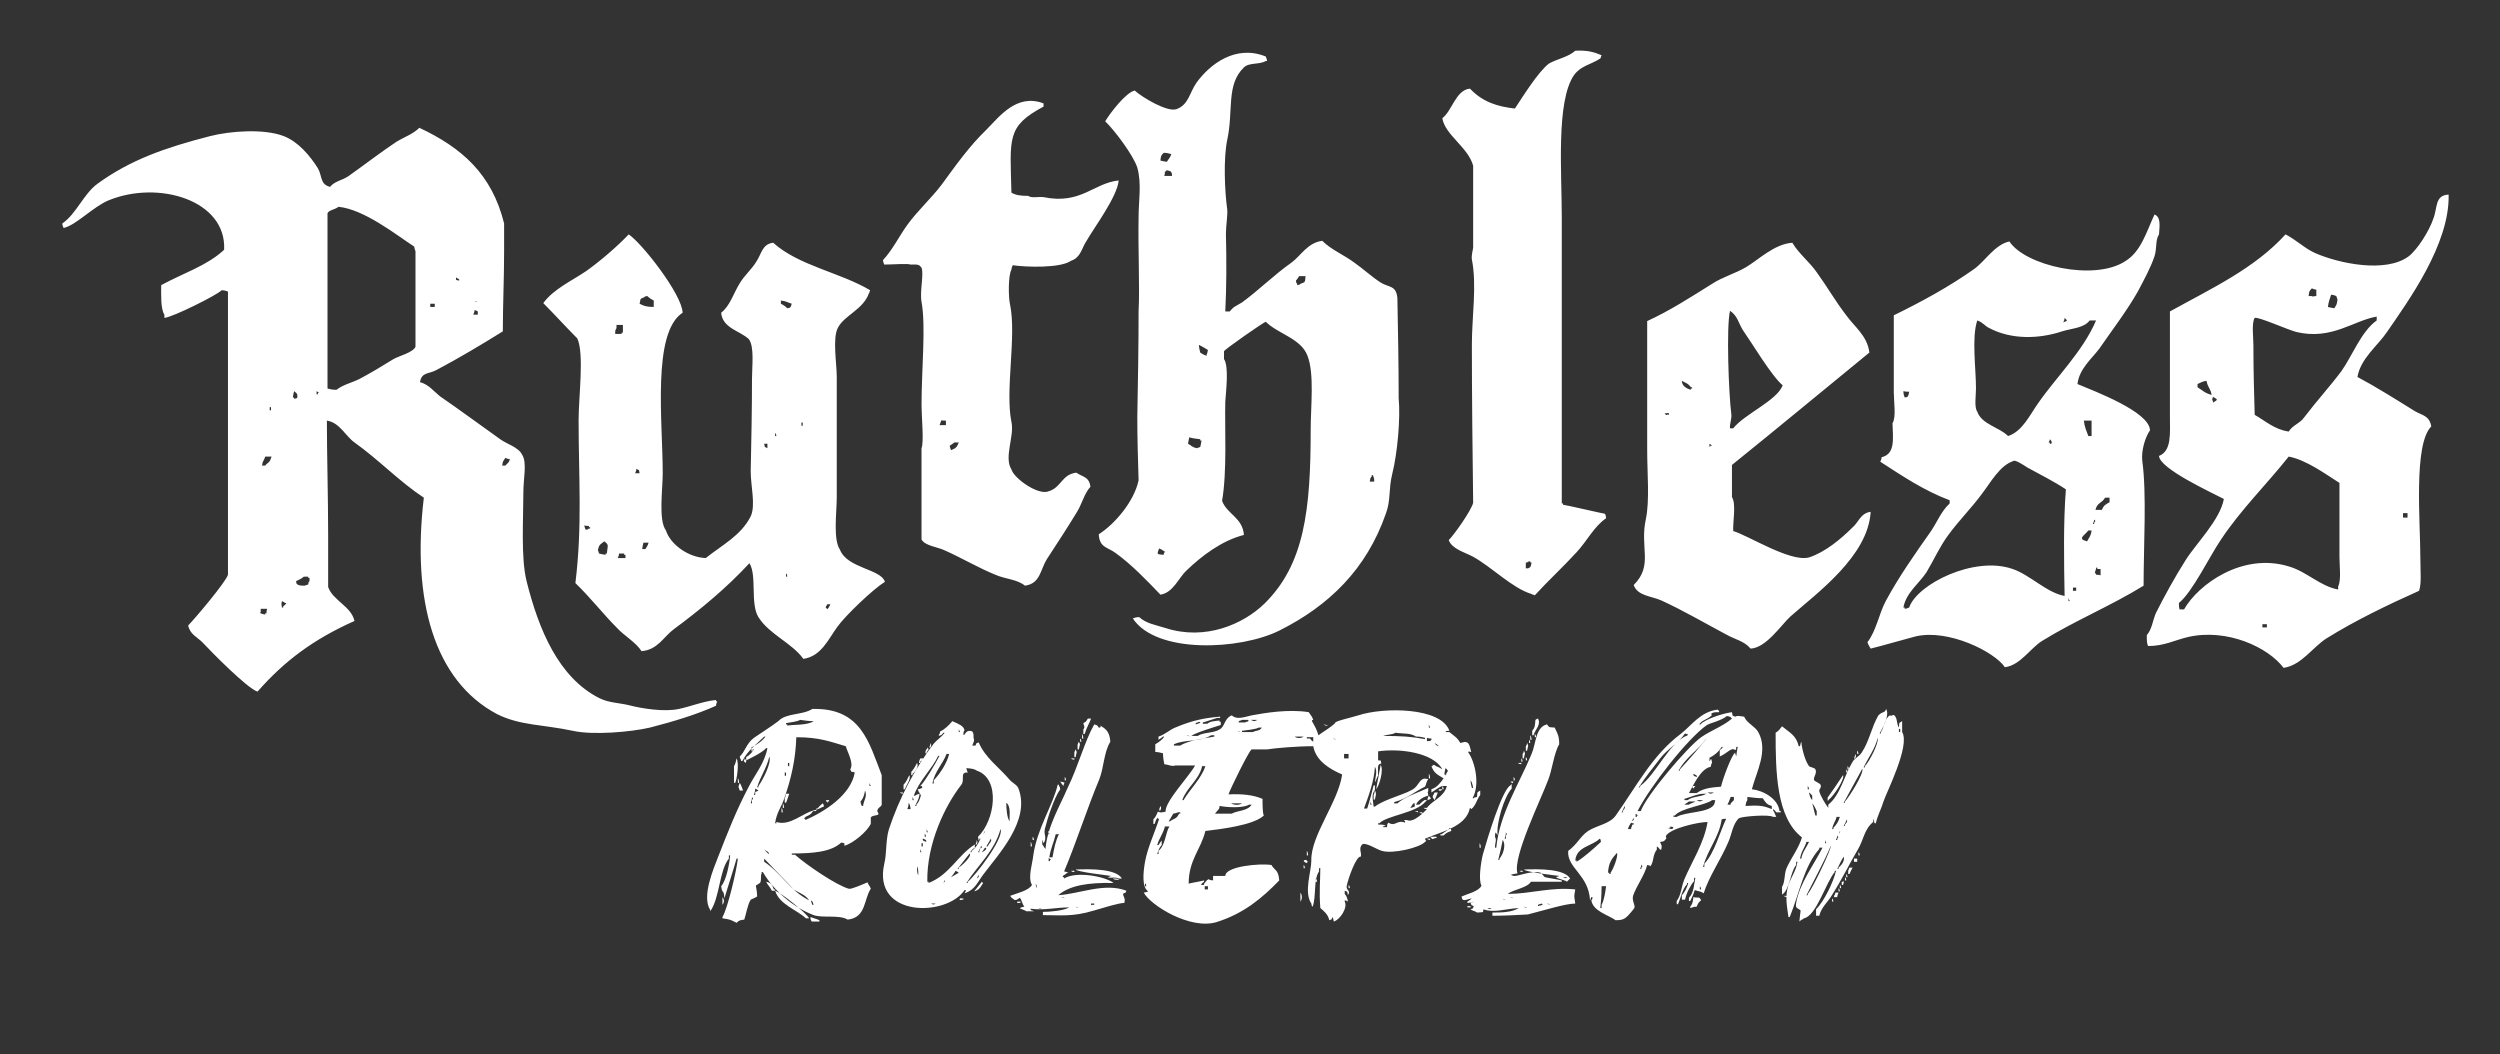 <?xml version="1.0" encoding="utf-8"?>
<!-- Generator: Adobe Illustrator 26.1.0, SVG Export Plug-In . SVG Version: 6.00 Build 0)  -->
<svg version="1.0" id="Layer_1" xmlns="http://www.w3.org/2000/svg" xmlns:xlink="http://www.w3.org/1999/xlink" x="0px" y="0px"
	 viewBox="0 0 389.3 164.2" style="enable-background:new 0 0 389.3 164.2;" xml:space="preserve">
<rect x="0" y="0" width="389.3" height="164.2" fill="#333333" stroke="none"/>
<style type="text/css">
	.st0{fill-rule:evenodd;clip-rule:evenodd;fill:#FFFFFF;}
</style>
<path class="st0" d="M190.8,48.5c0.2,0,0.5,0,0.7,0c0.6-0.8,1.1-0.9,1.9-1.4c2.6-1.9,5-4.3,7.7-6.2c1.5-1.1,2.5-3.1,4.8-3.4
	c1.4,1.4,3.4,2.2,5,3.4c1.3,0.9,2.7,2.2,4.1,3.1c1.3,0.8,2.4,0.4,2.6,2.4c0.1,5.2,0.2,10.4,0.2,15.6c0.3,3.2-0.2,8.6-1,11.8
	c-0.6,2.4-0.2,4.1-1,6.2c-3,8.6-8.8,14.3-16.6,18.2c-6,3-19.1,3.7-22.8-1.9c0.4-0.1,0.4-0.2,1-0.2c1.1,1,2.5,1.2,4.1,1.7
	c6.2,2,12.1-0.6,15.4-3.8c6.2-6.1,7.2-14.5,7.2-27.1c0-3.6,0.6-8.7-0.5-11.5c-1-2.7-4.6-3.4-6.5-5.3c-0.5,0.2-6.4,4.3-6.5,4.6
	c0,0.4,0,0.8,0,1.2c0.8,1.2,0.3,5,0.2,6.7c-0.1,4,0.3,10.8-0.5,15.4c0.8,2.1,3.2,2.6,3.4,5.3c-3.5,0.9-6.6,3.3-8.9,5.5
	c-1.3,1.2-2.1,3.5-4.1,3.8c-2.1-2.2-4.5-4.7-7-6.5c-1.2-0.9-2.5-0.8-2.6-2.9c2.5-1.6,5.5-5.1,6.2-8.4c-0.1-3.3-0.2-6.6-0.2-9.8
	c0.1-5.5,0.2-11,0.2-16.6c0.2-3.5-0.1-9.7,0-14.6c0-2.5,0.5-5.2-0.2-7.7c-0.6-1.9-3.6-5.9-5-7.2c0.7-1.2,3.2-4.5,4.6-4.8
	c1.2,1.1,5.1,3.4,6.5,2.9c1.9-0.7,2-2.5,3.1-4.1c2.1-2.9,6.1-6,10.8-4.1c0.1,0.2,0.2,0.5,0.2,0.7c-0.1,0-0.2,0-0.2,0
	c-1,0.6-2.6,0.2-3.4,1c-2.8,2.7-1.6,6.7-2.6,11.3c-0.6,2.9-0.4,7.9,0,10.8c0.1,0.8-0.2,2.6-0.2,3.8C191,40.5,191,44.7,190.8,48.5z
	 M245.3,7.9c1.9-0.1,2.9,0.2,4.1,0.7c-0.2,0.4,0,0.2-0.2,0.5c-1.5,1-3,1.1-4.1,2.6c-2.8,4.1-1.9,15.1-1.9,22.1c0,15.5,0,29,0,44.6
	c0.1,0,0.2,0,0.2,0c0,0.1,0,0.2,0,0.2c0.3,0,6.3,1.4,6.5,1.4c0.2,0.3,0.1,0.2,0.2,0.7c-1.9,1.3-3,3.6-4.6,5.3
	c-2.1,2.3-4.4,4.4-6.5,6.7c-0.4-0.2-0.2,0-0.5-0.2c-3-0.9-6.2-4.2-9.1-5.8c-1.3-0.7-3.3-1.2-3.8-2.6c0.9-0.9,3.5-4.6,3.8-5.8
	c-0.1-8.2-0.2-16.5-0.2-24.7c0-4.2,0.8-9.2,0-13.2c-0.1-0.7,0.2-1.6,0.2-1.9c0-4.2,0-8.5,0-12.7c-0.8-2.9-4.4-4.8-4.8-7.4
	c1.5-1.1,2.1-4.4,4.3-4.6c2,2.1,4.3,2.8,7,3.1c1.2-1.8,3.6-5.7,5.3-7C242.4,9.2,244.2,8.9,245.3,7.9z M174.2,28.1
	c-0.2,2.5-3.8,7.3-5,9.4c-0.8,1.2-0.9,2.6-2.4,3.1c-1.7,1.2-7.1,1-9.1,0.7c-0.1,0.2-0.2,0.5-0.2,0.7c-0.5,0.8-0.5,4.3-0.2,5.5
	c1,4.9-0.8,13.3,0.2,18.2c0.5,2.2-1.2,5.5,0,7.4c0.4,1.4,4.2,4.1,5.8,3.4c2-0.6,2-2.6,4.3-2.9c1,0.7,2,0.6,2.2,2.2
	c-1,1.1-1.3,2.7-2.2,4.1c-1.4,2.3-3.1,4.9-4.6,7.2c-1,1.6-1,3.8-3.4,4.1c-1.2-1-3-1-4.6-1.7c-2.7-1.1-5.4-2.7-7.9-3.8
	c-1-0.5-3.1-0.7-3.6-1.7c0-4.7,0-9.4,0-14.2c0.4-1,0-4.9,0-6.7c0-5.6,0.7-12.3,0-16.1c-0.3-1.6,0.4-4.4,0-5.3
	c-0.4-0.6-0.7-0.5-1.7-0.5c-0.4-0.2-2.9,0-4.1,0c-0.1-0.2-0.2-0.5-0.2-0.7c1.5-1.6,2.5-3.7,3.8-5.5c1.6-2.2,3.7-4.1,5.3-6.2
	c2.2-3,4.3-6,7-8.6c2-2,4.7-5.7,8.9-4.1c0,0.2,0,0.3,0,0.5c-5.8,3.1-5.2,4.9-5,13.4c0.7,0.4,1.4,0.5,2.6,0.5
	c0.6,0.4,1.5,0.1,2.4,0.2C168.3,31.9,170.3,28.5,174.2,28.1z M50.9,65.5c0,5,0.2,11.9,0.2,18c0,2.6,0,5.3,0,7.9
	c0.7,2.1,3.6,3,4.1,5.3c-6.3,2.8-10.9,6.2-15.1,11c-1.6-0.5-7.2-6.2-8.6-7.7c-0.8-0.8-1.9-1.2-2.2-2.6c1-1,5.9-6.8,6.2-7.9
	c0-4.6,0-9.3,0-13.9c0-10.2,0-19.7,0-30.2c-0.4-0.1-0.4-0.2-1-0.2c-0.6,0.7-7.6,4.2-8.9,4.3c0-0.2,0-0.3,0-0.5
	c-0.6-0.9-0.5-3.1-0.5-4.6c3.5-1.9,7.1-3,9.8-5.5c0.4-7.7-10.2-10.9-18-7.7c-2.4,1-5.1,3.9-7,4.3c-0.1-0.2-0.2-0.5-0.2-0.7
	c2.2-1.5,3.3-4.6,5.5-6.2c5.1-3.7,10.5-5.6,17.5-7.4c3.1-0.8,8.4-1.2,11.5,0c2.3,0.9,4.1,3.1,5.3,5c0.7,1.2,0.3,2.5,1.9,2.9
	c0.7-0.9,1.9-1,2.9-1.7c2.4-1.7,5-3.7,7.4-5.3c1.3-0.8,2.6-1.2,3.6-2.2c6.6,3.1,11.3,7.2,13.2,14.9c0,1.4,0,2.9,0,4.3
	c0,4.3-0.2,8.5-0.2,12.5c-3.2,2-6.9,4.2-10.3,6c-1.3,0.7-2.3,0.3-2.6,1.9c1.4,0.4,2.1,1.4,3.1,2.2c3.2,2.2,6.3,4.5,9.4,6.7
	c1.1,0.8,2.8,1.2,3.4,2.4c0.8,1.2,0.2,3.7,0.2,5.8c0,4.3-0.4,10.3,0.5,13.9c1.9,7.6,5,15,11.3,18.2c1.6,0.8,3.1,0.7,5,1.2
	c1.6,0.4,5.1,1,7.4,0.5c1.9-0.4,3.8-1.2,5.8-1.4c0,0.1,0,0.2,0,0.2c0.1,0,0.2,0,0.2,0c-0.1,0.2-0.2,0.5-0.2,0.7
	c-3.1,1.4-6.8,2.5-10.3,3.4c-3,0.7-8.9,1.2-12,0.5c-4.7-1-8.2-0.8-11.8-2.6C67.6,106,64.1,93.5,66,77.5c-3.8-2.5-7-5.9-10.8-8.6
	C53.8,67.9,52.9,65.8,50.9,65.5z M182.4,24c-0.2,0.6-0.4,0.7-0.7,1.2c-0.6-0.1-0.6-0.1-1-0.2c0.1-0.9,0.1-0.7,0.5-1.2
	C181.8,23.8,182,23.9,182.4,24z M181.4,26.7c0.1,0,0.2,0,0.2,0c0-0.1,0-0.2,0-0.2c0.5,0.1,0.5,0.1,0.7,0.2c0.2,0.3,0.2,0.2,0.2,0.7
	c-0.4,0-0.8,0-1.2,0C181.4,27.1,181.4,26.9,181.4,26.7z M381.3,30.3c0.2,7.7-6.3,16.6-9.6,21.4c-1.4,2.1-4.1,4.1-4.6,7
	c3,1.6,6,3.5,8.9,5.3c1.2,0.7,2.3,0.7,2.6,2.4c-2.8,2.8-1.7,14.9-1.7,20.6c0,2.1,0.2,3.8-0.2,5c-4.9,2.2-9.9,4.6-14.4,7.4
	c-2.1,1.3-3.9,4.2-6.7,4.6c-2.4-3.2-8.8-6.2-14.9-4.8c-2.1,0.5-3.7,1.4-6.2,1.4c-0.2-0.4-0.2-0.9-0.2-1.7c0.8-0.9,0.9-2.2,1.4-3.4
	c1.2-2.4,3-5.7,4.6-8.2c1.6-2.6,5.4-6.3,6-9.6c-1.9-1-10-4.7-10.1-6.7c2-0.8,1.7-3.5,1.7-6.2c0-5.4,0-10.9,0-16.3
	c6.5-3.6,13.2-6.7,18-12c1.6,0.8,3,2.2,4.6,2.9c3.6,1.6,11,3.2,14.6,0.5c1.4-1.1,3.2-4,3.8-5.8C379.6,32.4,379.1,30.4,381.3,30.3z
	 M64.5,38.4c0.1,0.5,0.1,0.5,0.2,0.7c0,5,0,9.9,0,14.9c-0.4,0.9-2.5,1.4-3.4,1.9c-1.6,1-3.6,2.2-5.3,3.1c-1.2,0.6-2.6,0.9-3.6,1.7
	c-0.7,0-1-0.1-1.4-0.2c0-6.6,0-13.3,0-19.9c0-2.5,0-5,0-7.4c0.2-0.5,1.3-0.6,1.7-1C56.7,32.6,61.6,36.5,64.5,38.4z M335.5,33.4
	c1,0.4,0.8,1.7,0.7,3.1c-0.6,0.9-0.3,2.2-0.7,3.4c-0.6,1.8-1.7,3.8-2.6,5.5c-1.7,3-4,6-6,8.9c-1.2,1.6-3.1,3.1-3.4,5.5
	c2.6,1.1,11.2,4.3,11.3,7.2c-0.7,1-1.4,3.1-1.2,4.8c0.7,5.1,0.2,13.2,0.2,19.4c-5,3.1-10.8,5.5-15.8,8.6c-1.8,1.1-3.4,3.8-5.8,4.1
	c-1.6-2.4-8.8-6-13.9-4.8c-2.3,0.6-4.6,1.3-7,1.9c-0.2-0.4-0.3-0.4-0.5-1c1.4-1.8,1.8-4.5,2.9-6.5c2-3.7,4.6-7.4,7-10.8
	c1-1.5,1.6-3.1,2.9-4.3c0-0.2,0-0.3,0-0.5c-4-1.5-7.4-3.8-10.8-6c0.1-0.2,0.2-0.5,0.2-0.7c2.1-0.5,1.8-2.7,1.7-5.3
	c0.6-0.9,0.2-3.4,0.2-4.8c0-4,0-8,0-12c4.3-2.1,8.7-4.5,12.5-7.2c1.7-1.2,3.2-3.8,5.5-4.3c2.5,3.8,13.2,6.2,18,3.1
	C333.4,39.2,334.2,36.2,335.5,33.4z M97.9,36.5c2,1.3,8.3,9.3,8.4,12.2c-4.8,3.1-3.1,17-3.1,25c0,2.5-0.7,7.3,0.5,8.9
	c0.7,2.2,3.5,4.2,6.2,4.3c2.5-2,5.5-3.5,7-6.5c0.8-1.7,0-4.7,0-7c0.1-4.8,0.2-9.6,0.2-14.4c0-2,0.4-5-0.5-6.2
	c-1.4-1.3-4.1-1.7-4.3-4.1c1.4-1.1,1.9-3,2.9-4.6c0.7-1.2,1.9-2.2,2.6-3.4c0.8-1.2,0.9-2.7,2.6-2.9c4,3.6,10.4,4.6,15.1,7.4
	c-0.2,0.4,0,0.2-0.2,0.5c-0.9,2.5-3.8,3.4-4.8,5.3c-0.9,1.6-0.2,5.6-0.2,7.7c0,6.2,0,12.5,0,18.7c0,2.4-0.6,6.6,0.5,8.2
	c1.1,2.9,6.4,3,7,5c-1.8,1.1-6.2,5.3-7.4,7c-1.4,1.9-2.5,4.6-5.3,5c-1.8-2.5-5.3-3.8-7-6.5c-1.3-2.1-0.2-6.5-1.4-8.4
	c-3.5,3.8-7.6,7.2-11.8,10.3c-1.6,1.2-2.5,3.2-5,3.4c-0.9-1.4-2.7-2.4-3.8-3.6c-2.2-2.2-4.2-4.8-6.5-7c1.1-9,0.5-16.3,0.5-25.4
	c0-3.6,0.9-10.3-0.2-12.7c-1.8-1.8-3.5-3.7-5.3-5.5c1.6-2.2,4.5-3.5,6.7-5C93.4,40.7,96,38.5,97.9,36.5z M291.3,79.7
	c-0.4,6.9-8.3,12.6-12.5,16.3c-1.5,1.4-3.8,4.9-6.2,5c-1-1.2-2.4-1.4-3.8-2.2c-3.2-1.7-6.8-3.8-10.1-5.3c-1.6-0.7-3.7-0.7-4.3-2.4
	c3.1-3.1,0.9-5.8,1.9-10.3c0.6-2.9,0.2-7.2,0.2-10.6c0-6.7,0-13.4,0-20.2c3.5-1.6,6.9-3.8,10.1-5.8c1.7-1.1,3.6-1.6,5.3-2.6
	c2-1.2,4.4-3.6,7.2-3.8c1,1.7,2.7,3,3.8,4.6c1.6,2.2,2.9,4.5,4.6,6.7c1.2,1.7,3.3,3.2,3.6,5.8c-7.1,5.8-14.2,11.7-21.4,17.5
	c0,1.7,0,3.4,0,5c0.7,1.1,0.1,4,0.2,5.3c2.2,0.6,8.9,4.9,11.8,4.1c2.5-0.8,5-2.9,6.7-4.6C289.4,81.4,289.7,79.9,291.3,79.7z
	 M202.5,44.2c-0.2,0.2-0.1,0.1-0.5,0.2c0-0.1,0-0.2,0-0.2c-0.2-0.2-0.1-0.1-0.2-0.5c0.2-0.2,0.3-0.4,0.5-0.7c0.3,0,0.6,0,1,0
	C203.2,44,203.3,43.9,202.5,44.2z M71.5,43.5c0,0.1,0,0.2,0,0.2c-0.7-0.2-0.4,0.1-0.5-0.5C71.2,43.3,71.3,43.4,71.5,43.5z
	 M360.7,45.1c0,0.3,0,0.6,0,1c-0.7,0-0.3,0.2-0.7,0c-0.2,0-0.3,0-0.5,0c0.1-0.9,0.1-0.7,0.5-1.2C360.2,45,360.5,45.1,360.7,45.1z
	 M363.8,46.1c0.2,0.4,0,0.2,0.2,0.5c-0.1,0.9-0.2,0.9-0.5,1.4c-0.6-0.1-0.6-0.1-1-0.2c0.1-0.8,0.3-1.3,0.5-1.9
	C363.3,45.9,363.6,46,363.8,46.1z M99.6,47.3c0.2-0.9,0-0.7,0.7-1c0.2-0.2,0.1-0.1,0.5-0.2c0.3,0.3,0.6,0.5,1,0.7c0,0.3,0,0.6,0,1
	C100.6,47.8,100.2,47.6,99.6,47.3z M74.4,47.1c-0.4-0.2-0.2,0-0.5-0.2C74.3,47,74.1,46.9,74.4,47.1z M123.3,47.3
	c-0.2,0.4,0,0.2-0.2,0.5c-0.2,0.2-0.1,0.1-0.5,0.2c-0.3-0.3-0.6-0.5-1-0.7c0-0.2,0-0.3,0-0.5C122.5,46.9,122.6,47.1,123.3,47.3z
	 M67.7,47.3c0,0.2,0,0.3,0,0.5c-0.2,0-0.5,0-0.7,0c0-0.2,0-0.3,0-0.5C67.2,47.3,67.4,47.3,67.7,47.3z M74.4,48.5c0,0.2,0,0.3,0,0.5
	c-0.2,0-0.5,0-0.7,0c0.1-0.2,0.2-0.5,0.2-0.7C74.1,48.3,74.2,48.4,74.4,48.5z M271.4,51.4c1.4,2,4.5,7.2,6.2,8.6
	c-0.9,2.4-6,4.5-7.7,6.7c-0.2,0-0.3,0-0.5,0c-0.1-0.6,0.3-1.5,0.2-2.2c-0.4-3.1-0.8-13.6-0.2-16.1C270.6,49.2,270.7,50.3,271.4,51.4
	z M370.1,49.9c-2.4,1.7-3.8,5.5-5.5,7.9c-1.8,2.4-3.9,4.7-5.8,7.2c-0.6,0.9-1.8,1.2-2.4,2.2c-2.2-0.3-3.7-1.7-5.3-2.6
	c-0.1-3.4-0.2-7.1-0.2-10.8c0-1.3-0.3-3.5,0.2-4.3c0.6-0.2,5,1.8,6.5,2.2c5.5,1.3,8.9-1.8,12.5-2.4
	C370.1,49.5,370.1,49.7,370.1,49.9z M321.3,50.2c0.1-0.2,0.2-0.5,0.2-0.7C322,50,322,49.9,321.3,50.2z M309.8,51.1
	c3.4,1.8,7.7,1.7,11.3,0.5c1.6-0.5,3.4-0.5,4.3-1.7c0.3,0,0.6,0,1,0c-2.1,4.9-6.2,8.8-9.1,13c-1.2,1.7-2.4,4.3-4.6,5
	c-1.4-1.4-4.1-1.8-4.8-3.8c-0.5-0.7-0.2-2.5-0.2-3.6c0-3.2-0.7-7.9,0.2-10.6C308.8,50.2,309.1,50.8,309.8,51.1z M96,51.1
	c0-0.2,0-0.3,0-0.5c0.3,0,0.6,0,1,0c0,0.4,0,0.8,0,1.2c-0.1,0-0.2,0-0.2,0c0,0.1,0,0.2,0,0.2c-0.3,0-0.6,0-1,0
	C95.8,51.5,95.8,51.4,96,51.1z M188.1,54.5c-0.1,0.5-0.1,0.5-0.2,0.7c0,0.1,0,0.2,0,0.2c-0.6-0.2-0.5-0.2-1-0.5
	c-0.1-0.4-0.2-0.8-0.2-1.2C187.3,54,187.6,54.2,188.1,54.5z M263.3,60.3c0.1,0,0.2,0,0.2,0c0,0.1,0,0.2,0,0.2c-0.1,0-0.2,0-0.2,0
	c0,0.1,0,0.2,0,0.2c-1-0.3-1.4-0.8-1.4-1.4C262.4,59.6,262.9,59.7,263.3,60.3z M344.4,61.5c-1.1-0.3-1.4-0.7-2.2-1.2
	c0-0.2,0-0.3,0-0.5c0.5-0.2,0.7-0.4,1.4-0.5C343.8,60.4,344.2,60.4,344.4,61.5z M46.3,61.9c-0.2,0.2-0.1,0.1-0.5,0.2
	c0-0.1,0-0.2,0-0.2c-0.1,0-0.2,0-0.2,0c0.1-0.6,0.1-0.6,0.2-1C46.4,61.4,46.3,61.4,46.3,61.9z M49.7,61.2c-0.1,0-0.2,0-0.2,0
	c0,0.1,0,0.2,0,0.2c-0.1,0-0.2,0-0.2,0c0-0.2,0-0.3,0-0.5C49.6,61.1,49.4,61,49.7,61.2z M297.3,61c-0.1,0.5-0.1,0.5-0.2,0.7
	c-0.2,0.2-0.1,0.1-0.5,0.2c-0.1-0.4-0.2-0.4-0.2-1C296.7,61,297,61,297.3,61z M344.6,62.7c0-0.1,0-0.2,0-0.2c-0.2-0.5-0.1-0.2,0-0.7
	C345.3,62.2,345.5,62.2,344.6,62.7z M42.2,63.4c0,0.2,0,0.3,0,0.5c-0.1,0-0.2,0-0.2,0c0-0.2,0-0.3,0-0.5
	C42.1,63.4,42.1,63.4,42.2,63.4z M259.9,64.6c-0.5-0.2-0.2,0.3-0.7-0.2C259.4,64.4,260,64.1,259.9,64.6z M146.6,65.5
	c0.1-0.2,0-0.1,0.2,0c0.2,0,0.3,0,0.5,0c0,0.2,0,0.5,0,0.7c-0.3,0-0.6,0-1,0C146.5,65.8,146.4,65.8,146.6,65.5z M325.7,65.5
	c0,0.8,0,1.6,0,2.4c-0.2,0-0.3,0-0.5,0c-0.3-0.8-0.6-1.4-0.7-2.4C324.9,65.5,325.3,65.5,325.7,65.5z M125,65.8c0,0.2,0,0.3,0,0.5
	c-0.1,0-0.2,0-0.2,0c0-0.2,0-0.3,0-0.5C124.9,65.8,124.9,65.8,125,65.8z M120.9,67.9c-0.1,0-0.2,0-0.2,0c0-0.2,0-0.3,0-0.5
	C120.9,67.7,120.8,67.5,120.9,67.9z M186.9,68.4c0,0.1,0,0.2,0,0.2c0.1,0,0.2,0,0.2,0c-0.1,0.6-0.1,0.6-0.2,1
	c-0.4,0.2-0.2,0-0.5,0.2c-0.9-0.2-0.8-0.4-1.4-0.7c0.1-0.6,0.1-0.6,0.2-1C185.8,68.3,186.4,68.3,186.9,68.4z M319.4,69.1
	c0,0-0.3,0.1-0.2-0.2c-0.1,0-0.2,0-0.2,0c0.1-0.2,0.2-0.3,0.2-0.5C319.2,68.4,319.7,68.8,319.4,69.1z M149.3,68.9
	c-0.3,0.8-0.5,0.9-1.2,1.2c-0.1-0.2-0.2-0.5-0.2-0.7c0.3-0.2,0.5-0.3,0.7-0.5C148.8,68.9,149,68.9,149.3,68.9z M119.5,69.1
	c0,0.2,0,0.5,0,0.7c-0.6-0.4-0.3,0.1-0.5-0.7C119.2,69.1,119.3,69.1,119.5,69.1z M266.6,69.4c-0.1,0-0.2,0-0.2,0
	c-0.2,0.3,0,0-0.2,0.2c0-0.2,0-0.3,0-0.5C266.5,69.3,266.4,69.2,266.6,69.4z M42,71.8c-0.2,0.3-0.5,0.4-0.7,0.7c-0.2,0-0.3,0-0.5,0
	c0.1-0.8,0.3-0.7,0.5-1.4c0.3,0,0.6,0,1,0C42.1,71.5,42.2,71.5,42,71.8z M339.3,93.9c2.1-1.7,4.8-7.3,6.5-9.8
	c3.1-4.7,7.1-8.6,10.6-13c2.7,0.5,5.7,2.7,7.9,4.1c0,3.8,0,7.7,0,11.5c0,1.3,0.3,3.7-0.2,4.6c0,0.2,0,0.3,0,0.5
	c-2.8-0.5-4.9-2.8-7.7-3.6c-7.2-2.2-14.1,2.8-16.3,6.7c-0.2,0-0.5,0-0.7,0C339.3,94.5,339.3,94.2,339.3,93.9z M79.4,71.5
	c-0.2,0.7-0.3,0.5-0.7,1c-0.2,0-0.3,0-0.5,0c0.1-0.8,0.2-0.7,0.5-1.2C78.9,71.4,79.2,71.5,79.4,71.5z M313.4,88.6
	c-6-2.1-14.9,2.4-16.1,6c-0.2,0.1-0.5,0.2-0.7,0.2c0-0.1,0-0.2,0-0.2c-0.1,0-0.2,0-0.2,0c0.4-2.3,2.5-3.8,3.6-5.5
	c1.2-2,2-3.9,3.4-5.8c1.6-2.2,3.7-4.3,5.3-6.5c1.3-1.7,2.7-4.3,4.8-5c0.2-0.3,1.6,0.6,2.2,1c2,1.1,4.2,2.2,6,3.4
	c-0.4,5.1-0.3,11.1-0.2,16.6C318.7,92.3,316.1,89.5,313.4,88.6z M98.9,73.7c0.1-0.2,0.2-0.5,0.2-0.7c0.6,0.4,0.3-0.1,0.5,0.7
	C99.3,73.7,99.1,73.7,98.9,73.7z M213.6,74.2c0-0.1,0-0.2,0-0.2c0.1,0,0.2,0,0.2,0c0.1,0.4,0.2,0.4,0.2,1c-0.2,0-0.5,0-0.7,0
	C213.4,74.4,213.4,74.4,213.6,74.2z M327.8,77.5c0.2,0,0.5,0,0.7,0c0,0.2,0,0.5,0,0.7c-0.7,0.4-0.9,0.5-1.2,1.2c-0.3,0-0.6,0-1,0
	C326.6,78.2,327.3,78.4,327.8,77.5z M374.9,79.9c0,0.2,0,0.5,0,0.7c-0.2,0-0.5,0-0.7,0c0-0.2,0-0.5,0-0.7
	C374.4,79.9,374.6,79.9,374.9,79.9z M326.1,81.4c0,0.1,0,0.2,0,0.2c-0.1,0-0.2,0-0.2,0c0.1-0.2,0.2-0.5,0.2-0.7
	C326.3,81.2,326.4,81,326.1,81.4z M91.7,81.9c0,0.1,0,0.2,0,0.2c0.1,0,0.2,0,0.2,0c0,0.1,0,0.2,0,0.2c-0.1,0-0.2,0-0.2,0
	c-0.2,0.2-0.1,0.1-0.5,0.2c-0.1-0.2-0.2-0.5-0.2-0.7C91.2,81.9,91.4,81.9,91.7,81.9z M325.7,82.6c-0.1,0.9-0.4,1.1-0.7,1.7
	c-1.6-0.4-0.4-0.9,0.2-1.7C325.3,82.6,325.5,82.6,325.7,82.6z M94.5,86.2c-0.1,0-0.2,0-0.2,0c0,0.1,0,0.2,0,0.2
	c-0.6-0.1-0.6-0.1-1-0.2c-0.2-0.4,0-0.2-0.2-0.5c0.2-1,0.4-0.9,1-1.4C94.9,84.9,94.6,84.9,94.5,86.2z M101,84.5
	c-0.2,0.6-0.2,0.5-0.5,1c-0.2,0-0.3,0-0.5,0c0.1-0.6,0.1-0.6,0.2-1C100.5,84.5,100.8,84.5,101,84.5z M181.4,85.9
	c-0.1,0.2-0.2,0.3-0.2,0.5c-1.2-0.1-1-0.1-0.7-1C181,85.6,181,85.7,181.4,85.9z M97.2,86.2c0,0.1,0,0.2,0,0.2c0.1,0,0.2,0,0.2,0
	c0,0.2,0,0.3,0,0.5c-0.4,0-0.8,0-1.2,0c0.1-0.2,0.2-0.5,0.2-0.7C96.7,86.2,96.9,86.2,97.2,86.2z M237.6,87.6c0.1,0,0.2,0,0.2,0
	c0.2-0.2,0.1-0.1,0.5-0.2c0,0.1,0,0.2,0,0.2c0.1,0,0.2,0,0.2,0c-0.1,0.5-0.1,0.5-0.2,0.7c-0.3,0.2-0.2,0.2-0.7,0.2
	C237.6,88.3,237.6,87.9,237.6,87.6z M326.4,89.5c0-0.1,0-0.2,0-0.2c-0.1,0-0.2,0-0.2,0c0.1-0.5,0.1-0.5,0.2-0.7c0-0.1,0-0.2,0-0.2
	c0.1,0,0.2,0,0.2,0c0,0.1,0,0.2,0,0.2c0.2,0,0.3,0,0.5,0c0,0.3,0,0.6,0,1C326.9,89.5,326.6,89.5,326.4,89.5z M122.6,89.8
	c-0.1,0-0.2,0-0.2,0c0-0.2,0-0.3,0-0.5C122.6,89.5,122.5,89.3,122.6,89.8z M48,89.8c0,0.1,0,0.2,0,0.2c0.1,0,0.2,0,0.2,0
	c0,0.2,0,0.3,0,0.5C48,90.7,48.1,90.5,48,91c-0.4,0.2-0.2,0-0.5,0.2c-0.6,0-0.9,0-1.2-0.2c-0.2-0.2-0.1-0.1-0.2-0.5
	c0.4-0.2,0.9-0.4,1.2-0.7C47.5,89.8,47.7,89.8,48,89.8z M323.3,91.5c0,0.2,0,0.3,0,0.5c-0.2,0-0.3,0-0.5,0c0-0.2,0-0.3,0-0.5
	C322.9,91.5,323.1,91.5,323.3,91.5z M322.3,93.6c-0.1,0-0.2,0-0.2,0c0-0.2,0-0.3,0-0.5C322.2,93.4,322.1,93.2,322.3,93.6z
	 M44.4,93.9c0.1,0,0.2,0,0.2,0c-0.2,0.3-0.2,0.3-0.5,0.5c0,0.1,0,0.2,0,0.2c-0.1,0-0.2,0-0.2,0c-0.1-0.7-0.1-0.4,0-1
	C44.3,93.8,44.1,93.7,44.4,93.9z M129.3,94.1c0,0.1-0.5,1-0.5,0.7c-0.5-0.3,0-0.4,0-0.7C129,94.1,129.2,94.1,129.3,94.1z M41.5,95.5
	c-0.1,0-0.2,0-0.2,0c0,0.1,0,0.2,0,0.2c-0.5-0.1-0.5-0.1-0.7-0.2c-0.2-0.1-0.1,0,0-0.2c0-0.2,0-0.3,0-0.5c0.3,0,0.6,0,1,0
	C41.5,95.1,41.5,95.3,41.5,95.5z M353,97.2c0,0.2,0,0.3,0,0.5c-0.2,0-0.5,0-0.7,0c0-0.2,0-0.3,0-0.5C352.5,97.2,352.8,97.2,353,97.2
	z M126.5,110.4c7.6-0.2,8.8,5.2,10.8,10.3c0,0.1,0,4.5,0,4.6c-0.1,0.4-0.6,0.4-0.7,1c0.1,0.2,0.2,0.3,0.2,0.5
	c-0.4,0.3-0.9,0.1-1.2,0.5c0,0.3,0,0.6,0,1c-0.6,1.2-2.7,3-4.1,3.4c-0.1-0.6,0.2-0.3-0.5-0.5c-1.6,1.5-4.5,1.7-7.7,1.7
	c0,0.1,0,0.2,0,0.2c0.2,0,0.3,0,0.5,0c1.8,1.6,6.5,4.8,8.4,5.3c0.4,0.1,2.4-0.8,2.9-1c0.2,0.6,0.3,0.4,0.5,1
	c-1.1,1.6-0.7,4.5-3.6,4.8c-1.3-0.8-3.9-0.2-5.3-0.7c-3.2-1.2-6.3-3.9-7.9-6.7c-0.1,0-0.2,0-0.2,0c0,0.1,0,0.2,0,0.2
	c-0.2,0.4,0,0.9-0.2,1.4c0,0.1-0.7,0.5-0.7,0.5c0.1,0.6,0.2,1.1,0.2,1.7c-0.3,0.2-0.6,0.3-1,0.5c-0.5,0.8-0.7,2.2-1,3.1
	c-0.7,0.1-0.8,0.1-1.2,0.5c-1-0.5-0.9-0.5-2.2-0.7c0-0.1,0-0.2,0-0.2c0.8-1.3,2.2-7.2,2.4-9.1c-0.1,0-0.2,0-0.2,0
	c-0.6,2.1-1.3,4.2-1.9,6.2c-0.1-1.6-0.3-0.5-0.5-1.9c0.8-0.9,1.3-3.5,1.4-4.8c-0.1,0-0.2,0-0.2,0c0,0.2,0,0.3,0,0.5
	c-1.5,1.8-1.4,6.1-2.9,8.2c0-0.1,0-0.2,0-0.2c-1.4-2.1,0.6-6.6,1.2-8.2c1.6-4.1,2.9-7.4,4.8-11c0.9-1.8,2.5-3.7,2.9-6
	c-0.1,0-0.2,0-0.2,0c-0.6,0.7-2.3,1.5-3.1,1.9c0-0.2,0-0.3,0-0.5c0.5-0.3,0.9-0.7,1.2-1.2c-0.1,0-0.2,0-0.2,0c0,0.1,0,0.2,0,0.2
	c-0.2,0.5-0.2-0.5-0.2-0.5c0.8-0.4,1.7-1,2.2-1.7c-0.1,0-0.2,0-0.2,0c-1.3,1.3-2.5,2.1-3.4,3.8c-0.1,0-0.2,0-0.2,0
	c0-0.1,0-0.2,0-0.2c-0.2-0.2-0.1-0.1-0.2-0.5c0.8-0.7,1-2,2.2-2.9c1.3-0.9,2.6-1.7,3.8-2.6C122.4,111,124.9,111.4,126.5,110.4z
	 M204.5,116.2c-2.6,0-6,0.3-7.2,0.5c-0.8,0-1.6,0-2.4,0c-0.4,0.2-3.3,6.1-3.6,7c2.2-0.1,3.9,0.1,5.3,0.7c0,0.7,0,2.2,0.2,2.6
	c-1.6,1.5-6.6,2.1-9.1,2.4c-0.7,2.9-2.6,4.5-2.6,8.2c0.8-0.2,1.6-0.3,2.4-0.5c0,0.1,0,0.2,0,0.2c-0.3,0.2-0.3,0.2-0.5,0.5
	c0.2,0,0.3,0,0.5,0c0-0.1,0-0.2,0-0.2c0.4-0.4,0.2-0.4,0.7-0.7c0.3,0.2,0.2,0.1,0.7,0.2c0-0.2,0-0.5,0-0.7c0.6,0,1.3,0,1.9,0
	c0-1.5,5.4-2,7.2-1.7c0.4,0.8,1.1,0.7,1.2,2.4c-2.7,2.8-5.6,5.2-9.8,6.5c-4.1,1.2-10.2-2.6-11.3-4.6c0.5-0.1,0.5-0.1,0.7-0.2
	c-1-0.6-0.8-2.9-0.5-4.6c0.4-2.2,1.5-4.5,2.2-6.7c-0.1,0-0.2,0-0.2,0c0-0.1,0-0.2,0-0.2c-0.3,0.3-0.3,0.4-0.5,1c-0.1,0-0.2,0-0.2,0
	c0-0.2,0-0.5,0-0.7c0.3-0.3,0.5-0.7,0.7-1.2c0.6,0.2,0.5,0.1,1.2,0c-0.1-1.6,3.6-5.4,4.6-7.2c-1,0-2.1,0-3.1,0
	c-0.5,0.2-0.9-0.1-1.7-0.2c-0.1-0.6-0.2-1.1-0.2-1.7c-0.4-0.1-0.8-0.2-1.2-0.2c0-0.4,0-0.8,0-1.2c0.5-0.3,1.1-0.7,1.4-1.2
	c-0.1,0-0.2,0-0.2,0c-0.2,0.2-0.4,0.3-0.7,0.5c0-0.2,0-0.3,0-0.5c1-0.3,1.8-1.1,2.6-1.4c2.6-1.1,4.5-1.5,7-1.7c0,0.1,0,0.2,0,0.2
	c-0.2,0-0.3,0-0.5,0c-0.7,0.2-1.4,0.5-2.2,0.7c0,0.1,0,0.2,0,0.2c0.2,0,0.5,0,0.7,0c0.5-0.4,1.1-0.4,1.9-0.5c0,0.1,0,0.2,0,0.2
	c0.1,0,0.2,0,0.2,0c0,0.2,0,0.3,0,0.5c-0.6,0.2-4,1.2-4.6,1.7c0.3,0,0.6,0,1,0c0.9-0.6,2.4-0.4,3.4-1c0.9-0.5,0.7-1.7,1.9-2.2
	c0.8,0.7,1.8,0.3,3.1,0c2.1-0.4,5.8-1,8.9-0.5c0.3,0.5,0.5,0.6,0.7,1.2c-0.3,0.1-0.2,0-0.2,0.2c0.5,0.9,0.8,1.4,1,2.2
	c0.8-0.6,1.9-1.2,2.6-1.9c-0.1-0.3,2.3-0.8,3.6-1.2c3.9-1.3,12.9-1.3,14.2,2.4c0,0-0.9,0-0.5,0.2c0.2,0,0.3,0,0.5,0
	c0.7,0.6,1.2,0.8,1.7,1.7c0.5-0.1,0.7-0.3,1.2,0c0.3,0.4,0.3,0.7,0.5,1.4c-0.5,0-0.1-0.2-0.5,0c1.1,1.5,1.9,5.1,0.7,7.2
	c0.1,0,0.2,0,0.2,0c0.2-0.2,0.1-0.1,0.5-0.2c0.1-0.9-0.1-0.6,0.5-1c0,0.2,0,0.5,0,0.7c-0.5,0.6-0.7,1.7-1.4,2.2
	c-0.2-0.3,0,0-0.2-0.2c-0.6,3-4.5,3.7-7,4.8c0.1,0.5,0.4,0.2,0,0.5c-0.8,0.9-5,1.9-6.7,1.4c-0.8-0.2-2.5-1.4-3.1-1
	c-0.6,0.7,0,1.3-0.2,1.9c-0.7-0.2-2,3.5-2.2,4.6c-0.1,0.7,0.7,0.6,0.2,1.4c-0.2-0.8,0.1-0.4-0.5-0.7c0,0.2,0,0.3,0,0.5
	c0.3,0.3,0.4,0.7,0.5,1.2c-0.2-0.1-0.3-0.2-0.5-0.2c0,0.1,0,0.2,0,0.2c0.5,0.9-0.7,2.8-1.7,3.1c-0.1-0.5-0.1-0.5-0.2-0.7
	c-0.3,0.6,0.1,0.2-0.5,0.5c-0.2-0.9-0.8-1.4-1.4-1.9c-0.2-2.6,0-4.3,0-6.2c-0.1,0-0.2,0-0.2,0c0,0.2,0,0.3,0,0.5
	c-0.9,1.3-0.4,3.9-1,5.5c-0.2-0.2-0.1-0.1-0.2-0.5c-1.2-1.8,0-4.9,0-6.7c-0.1-3.9,4.2-9.1,4.8-13.4
	C206.9,119.7,204.9,118.4,204.5,116.2z M293.7,110.4c0.6,1-0.5,2.9-1,3.8c0.1,0,0.2,0,0.2,0c0-0.1,0-0.2,0-0.2
	c0.5-0.7,0.6-2.2,1.4-2.6c0.4,0.2,0.3-0.2,0.7,0c0.5,0.5,0.3,1.3,0.7,1.9c0.1-0.9-0.1-0.6,0.5-1c0,0.6,0,1.1,0,1.7
	c1.3,2.1-2.5,9.5-2.9,10.8c-0.4,1.3-0.9,2.1-1.2,3.4c-0.1,0-0.2,0-0.2,0c-0.1-0.5-0.1-0.5-0.2-0.7c0,0.2,0,0.3,0,0.5
	c-1.4,1.1-1.5,2.8-2.4,4.3c-1.2,2-2.5,4.7-4.1,7.2c-0.6,1-1.6,1.8-1.9,3.1c-0.2,0-0.3,0-0.5,0c0-0.3,0-0.6,0-1
	c1.2-1.2,2.7-4.2,3.1-6c-0.1,0-0.2,0-0.2,0c0,0.1,0,0.2,0,0.2c-1.3,1.5-2.9,6.9-4.8,7.2c-0.3,0.3-0.3,0.1-0.7,0.5
	c0-0.3,0.2-1.7,0.2-1.7c-0.3-0.4-0.9-0.2-0.7-1.2c0.5-3,2.8-6,4.1-8.6c-0.2,0-0.3,0-0.5,0c0,0.1,0,0.2,0,0.2
	c-2.4,2.7-3.1,6.9-4.6,10.6c-0.1,0-0.2,0-0.2,0c-0.2-1.5-0.6-3.2,0-5c0.4-1.2,1.2-2.2,1.4-3.6c-0.1,0-0.2,0-0.2,0c0,0.2,0,0.3,0,0.5
	c-0.9,1-1,3.9-2.2,4.6c0-0.4,0-0.8,0-1.2c0.5-0.8,0.3-1.9,0.7-2.9c0.7-1.6,1.9-3.1,2.4-4.8c-4-3.1-4.1-10.2-4.1-16.3
	c0.5-0.3,0.6-0.5,1-1c1.2,1,2.2,1.4,2.6,3.1c0.1,0,0.2,0,0.2,0c0.1-0.5,0.1-0.5,0.2-0.7c0.1,1.2,0.6,3,1.2,3.8
	c0.2,0.2,0.8,0.2,1,0.5c0.3,0.7-0.4,1.2-0.2,1.7c0.1,0.2,0.8,0.4,1,0.7c0.2,0.5-0.3,0.7-0.2,1c0.1,0.6,1,2.1,1.4,2.6
	c0-0.2,0-0.3,0-0.5c1.9-1.5,2.5-4.6,3.8-6.7c0.3-0.5,1.1-0.9,1.4-1.4c1.2-1.8,1.5-3.9,2.6-5.8C293.2,110.7,293.5,111.1,293.7,110.4z
	 M269.7,110.9c0.2,0.8-0.1,0.4,0.5,0.7c0.4-0.2,0.6-0.1,1.4,0c0.4,1,1.7,1.5,2.2,2.4c1.6,2.9-0.3,6.2-1,8.9c1.8,0.2,4.1,1.5,4.3,3.4
	c0.1,0,0.2,0,0.2,0c0,0.1,0,0.2,0,0.2c-0.2,0-0.5,0-0.7,0c-0.2-0.3-0.2-0.3-0.5-0.5c0,0.1,0,0.2,0,0.2c0.2,0.2,0.2,0.4,0.5,1
	c-0.2,0-0.3,0-0.5,0c-0.6-0.4-4.6-0.1-5.3,0.2c-1,0.9-1.1,2.5-1.7,3.8c-1.1,2.6-3,5.3-3.8,7.9c-0.7-0.4-0.5-0.2-1.4-0.5
	c-0.2,0.7-0.4,1.1-0.7,1.7c-0.1,0-0.2,0-0.2,0c0-0.2,0-0.3,0-0.5c0.8-0.8,0.8-2.2,1-3.1c-0.1,0-0.2,0-0.2,0c0,0.2,0,0.3,0,0.5
	c-0.6,0.7-1.2,1.9-1.4,2.9c-0.2,0-0.3,0-0.5,0c0-0.2,0-0.5,0-0.7c0.5-0.5,0.8-1.2,1-1.9c-0.1,0-0.2,0-0.2,0c0,0.1,0,0.2,0,0.2
	c-0.7,0.7-1,2.2-1.4,3.1c-0.1,0-0.2,0-0.2,0c0-0.2,0-0.3,0-0.5c0.7-0.9,0.7-2.2,1.2-3.4c1.1-2.6,3.1-5.7,3.6-8.9
	c-1.4,0-5.9,1-6.5,2.2c0.1,0.5,0.2,0.2-0.2,0.7c-0.3,0.2-0.2,0.1-0.7,0.2c0.3,0.8,0.3,0.3,0.2,1.2c-0.1,0-0.2,0-0.2,0
	c-0.2-0.3-0.2-0.3-0.5-0.5c0,0.2,0,0.3,0,0.5c-0.7,0.9-0.4,1.8-1,2.6c-0.2-0.2-0.1-0.1-0.5-0.2c-0.4,1.6-1.7,3.3-2.2,4.8
	c-0.2,0.8,0.4,1.5,0.2,1.9c-0.1,0.2-1,1.2-1,1.2c-0.5,0.5-0.9,0.7-1.9,0.7c-1.3-0.9-3.5-1.4-3.8-3.1c0.2-0.2,0.1-0.1,0.2-0.5
	c-0.1,0-0.2,0-0.2,0c-0.2,0.4,0,0.2-0.2,0.5c-0.2-4-3.6-5-3.4-7.7c1.4-1,1.9-2.3,3.1-3.1c1.4-0.9,3.4-1.1,4.3-2.4
	c3.2-4.5,5.7-9.4,10.1-12.7c1.7-1.3,3.1-3.5,5.8-3.8c0.2,0.3,0,0,0.2,0.2c0,0.1,0,0.2,0,0.2c-0.6,0-0.9,0-1.2,0.2
	c0,0.4,0.2,0.2-0.2,0.5c-0.6,0.5-1.2,0.5-1.7,1.2c0.1,0,0.2,0,0.2,0C265.5,112,268.2,111.1,269.7,110.9z M269.7,111.9
	c-1.4,1.2-3.2,1.8-4.8,2.9c-2.1,1.5-8.5,9-9.4,11.5c-0.2,0-0.3,0-0.5,0c2-3.9,7.8-11.3,10.8-13.4c0.5-0.3,2.3-0.7,3.1-1.4
	C269.5,111.6,269.4,111.6,269.7,111.9z M169.4,111.9c0.2,0,0.3,0,0.5,0c-0.2,0.6-0.7,1.4-1,2.4c-0.1,0-0.2,0-0.2,0
	c0-0.2,0-0.5,0-0.7c0.3-0.5,0.1-0.4,0-1C169.3,112.3,169.1,112.3,169.4,111.9z M239.5,111.9c0.5,1-0.4,1.6-0.7,2.6
	c-0.1,0-0.2,0-0.2,0c0-0.2,0-0.5,0-0.7c0.5-0.6,0.4-0.9,0.5-1.7C239.4,111.9,239.2,112,239.5,111.9z M126.7,112.3
	c-1,0.7-3.3,0.5-4.1,0.7c0-0.1,0-0.2,0-0.2c-0.1,0-0.2,0-0.2,0c0-0.1,0-0.2,0-0.2c0.5-0.1,1.7-0.2,2.2-0.5
	C125.3,112.2,126,112.3,126.7,112.3z M194.4,112.1c0,0.1,0,0.2,0,0.2c-0.4,0.2-0.2,0-0.5,0.2c-0.3,0-0.6,0-1,0c0-0.1,0-0.2,0-0.2
	c0.4-0.2,0.2,0,0.5-0.2C193.7,112.1,194.1,112.1,194.4,112.1z M195.8,112.1c-0.4,0.2-0.5,0.3-1,0
	C195.2,112.1,195.5,112.1,195.8,112.1z M148.3,112.3c1.1,0.5,1.7,0.7,1.9,1.4c-0.2,0.3-0.1,0.2-0.2,0.7c0.1,0,0.2,0,0.2,0
	c0.3-0.6,0.7-0.7,1.2-0.5c0.2,0.3,0.2,0.4,0.2,1c0.2,0.5,0,0.6-0.2,1.2c0.2,0,0.3,0,0.5,0c0.3-0.6-0.1-0.2,0.5-0.5
	c1,2.4,3.2,3.9,4.8,5.8c0.4,0.5,1.2,0.8,1.4,1.4c1.9,5-3.2,10.3-5.5,13.4c-0.9,1.2-1.3,2.4-2.9,2.9c0.1-0.2,0.2-0.3,0.2-0.5
	c-0.1,0-0.2,0-0.2,0c-2.8,4.2-14.4,4.3-12.5-4.1c0.4-1.6,0.2-3.6,0.7-5.3c1.6-4.9,4.1-9.6,7-13.4c0.5-0.6,1.2-1,1.7-1.7
	c-0.1,0-0.2,0-0.2,0c-0.3,0.4-0.2,0.3-0.7,0.5c0-0.1,0-0.2,0-0.2c0.2-0.2,0.1-0.1,0.2-0.5C147.1,113.6,147.8,112.9,148.3,112.3z
	 M186.2,112.8c0-0.1,0-0.2,0-0.2c0.4-0.2,0.2,0,0.5-0.2C187.3,112.5,186.5,112.7,186.2,112.8z M170.4,112.8c0.6,0.2,0.4,0.1,0.7,0.5
	c0.1,0,0.2,0,0.2,0c0.2-0.2,0-0.5,0.2-0.2c0.9,0.5,1.3,1.1,1.4,2.4c-1,1.6-1,4-1.7,5.8c-2,4.8-3.6,9.9-5.5,14.4
	c0.5,0.1,0.5,0.1,0.7,0.2c-0.1,0-0.2,0-0.2,0c-0.2,0.2-0.4,0.3-0.7,0.5c0,0.1,0,0.2,0,0.2c0.1,0,0.2,0,0.2,0c0,0.1,0,0.2,0,0.2
	c1.9-1.2,6.5-0.3,7.7,0.7c-4-0.1-6.9,0.4-8.6,1.9c3.3-0.2,7.2-2,10.6-0.7c-0.2,0.6-0.3,0.2-0.5,0.5c-0.1,0.2,0.4,0.8,0.2,1.2
	c0,0.1,0,0.2,0,0.2c-0.9,0-3.4,0.8-4.8,1.2c-3.3,1-5.2,0.7-7.9,0.7c0-0.2,0-0.3,0-0.5c1.1,0,3.3-0.2,4.1-0.7c-2.2,0-3.9,0.5-6,0.2
	c0,0.1,0,0.2,0,0.2c0.4,0.2,0.2,0,0.5,0.2c-0.4,0-0.8,0-1.2,0c-0.2-0.2-0.8-0.3-1-0.5c0.2-0.1,0.5-0.2,0.7-0.2
	c-0.4-0.6-0.4-1.1-0.7-1.4c-0.4,0.3-0.7,0.5-1,0.2c-0.3-0.2-0.3-0.2-0.5-0.5c1-0.4,2.9-0.8,3.4-1.7c-0.7-1.1,0.1-3.4,0.2-4.6
	c0.6-4.2,3.1-7.9,3.8-11c0.1,0,0.2,0,0.2,0c0,0.1,0,0.2,0,0.2c0.2,0.2,0.1,0.1,0.2,0.5c-1,1.4-2,4.6-2.4,6.2c-0.2,1,0.4,1.3-0.2,2.2
	c-0.2-0.4,0-0.2-0.2-0.5c0,0.2,0,0.5,0,0.7c0.2,0.2,0.3,0.5,0.5,0.7c0.3-3.5,2.2-6.6,3.4-9.4C168,119.1,168.9,115.4,170.4,112.8z
	 M206.1,112.8c0.5,0.1,0.5,0.1,0.7,0.2C206.4,113,206.4,113,206.1,112.8z M222.7,113.3c-0.1,0-0.2,0-0.2,0c0-0.2,0-0.3,0-0.5
	C222.6,113.1,222.5,112.9,222.7,113.3z M245.3,138.5c-0.2,1.3-0.2,0.7,0,2.2c-1.5,0-5,1.1-7.4,1.7c-1.8,0.1-3.7,0.2-5.5,0.2
	c0-0.2,0-0.3,0-0.5c1.3,0,3,0,4.1-0.7c-2,0.1-3.8,0.8-5.5,0.2c-0.1,0.6,0.1,0.4-1,0.5c-0.2-0.2-0.8-0.3-1-0.5
	c0.6-0.3,0.2,0.1,0.5-0.5c-0.6-0.3-0.2,0.1-0.5-0.5c0.4-0.2,0.2,0,0.5-0.2c-0.3,0.1-0.6,0.2-1,0.2c0-0.1,0-0.2,0-0.2
	c0.3-0.2,0.5-0.3,0.7-0.5c-0.7,0.1-1.1,0.4-1.4,0.2c-0.2-0.2-0.1-0.1-0.2-0.5c0.9-0.4,2.7-0.8,3.1-1.7c-0.5-0.8-0.1-3.6,0.2-4.8
	c0.7-2.5,3-10.1,4.3-10.8c0.2-0.3,0,0,0.2-0.2c0,0.2,0,0.5,0,0.7c-1.2,1.3-2.4,5.4-2.2,7.2c-0.3,0,0.1-0.2-0.2-0.2
	c-0.2-0.5-0.2,0.5-0.2,0.5c0.3,0.6,0,0.8,0,1.7c0.1,0,0.2,0,0.2,0c0.5-5.3,3.7-10.2,5.5-14.6c0.7-1.6,0.6-4.2,2.4-4.6
	c0.4,0.6,0.4,0.4,1.2,0.5c0.4,0.9,0.7,1.2,0.7,2.6c-0.8,1.3-1.1,4-1.7,5.5c-1.1,3-5.6,12.1-4.8,14.6c-0.6,0.1-0.6,0.1-1,0.2
	c0.2,0.2,0.1,0.1,0.5,0.2c0.4,0.1,2.8-0.9,4.1-0.5c0.1,0,0.6,0.7,0.7,0.7c0.9,0.2,1.8,0.3,2.6,0.5c0,0.1,0,0.2,0,0.2
	c-1.6,0-3.2,0-4.8,0c-0.6,1-2.8,1.2-3.6,1.9C238.3,139.2,241.5,138.1,245.3,138.5z M196.5,113.3c-0.4,0.6-0.9,0.4-1.4,0.7
	c-0.6,0-1.1,0-1.7,0c0-0.1,0-0.2,0-0.2c0.6-0.1,2.1-0.2,2.6-0.5C196.2,113.3,196.4,113.3,196.5,113.3z M149.5,114
	c-0.1,0-0.2,0-0.2,0c0-0.2,0-0.3,0-0.5C149.4,113.8,149.3,113.6,149.5,114z M295.9,113.5c0,0.2,0,0.3,0,0.5c-0.1,0-0.2,0-0.2,0
	c0-0.2,0-0.3,0-0.5C295.7,113.5,295.8,113.5,295.9,113.5z M193.2,114c-0.4-0.2-0.2,0-0.5-0.2C193.1,113.9,192.9,113.8,193.2,114z
	 M168.5,114.3c0.2,0.3,0.1,0.2,0.2,0.7c-0.1,0-0.2,0-0.2,0C168.5,114.7,168.5,114.5,168.5,114.3z M220.5,114.7c0.7,0,1,0.1,1.4,0.2
	c0,0.1,0,0.2,0,0.2c-2.1-0.4-3.7-0.5-6.5-0.5c0.4-0.2,1.5-0.2,1.9-0.5C218.6,114.3,219.6,114.1,220.5,114.7z M239,114.3
	c0.2,0.2,0.1,0.1,0.2,0.5c-0.1,0-0.2,0-0.2,0C239,114.6,239,114.4,239,114.3z M262.8,114.3c0,0.1,0,0.2,0,0.2c-2.8,1-5,6.2-7.4,7.9
	c0,0.1,0,0.2,0,0.2c-0.1,0-0.2,0-0.2,0c1-1.6,2.2-3,3.4-4.6c1.1-1.4,2.8-2.3,3.8-3.8C262.5,114.3,262.6,114.3,262.8,114.3z
	 M185.3,114.7c-0.4-0.2-0.2,0-0.5-0.2C185.2,114.6,185,114.5,185.3,114.7z M189.1,114.5c0,0.1,0,0.2,0,0.2c-1.6,0.3-4.1,0.6-5.3,1.4
	c-0.3,0-0.6,0-1,0c0-0.1,0-0.2,0-0.2c1.7-0.8,4-0.3,5.8-1.4C188.8,114.5,188.9,114.5,189.1,114.5z M238.3,114.5
	c0.2,0.3,0.1,0.2,0.2,0.7c-0.1,0-0.2,0-0.2,0C238.3,115,238.3,114.7,238.3,114.5z M131.7,116.2c0.3,1,1.3,2.7,0.7,3.6
	c0.3,0.7,0.1,0.2,0.7,0.5c-0.6,3.5-4.7,6.1-7.7,7.4c0-0.1,0-0.2,0-0.2c-0.1,0-0.2,0-0.2,0c0.3-0.6,0.9-0.3,1.4-1.2
	c0.2,0,0.3,0,0.5,0c0-0.1,0-0.2,0-0.2c-2.1,0.4-4,2.6-6.2,1.9c0,0.1,0,0.2,0,0.2c-0.1,0-0.2,0-0.2,0c0.2-1.6,1-2.6,1.4-3.8
	c1.1-3.1,1.8-6.2,1.9-9.6C127.6,114.8,129.3,115.5,131.7,116.2z M203,114.7c-0.4,0.3-1,0.3-1.4,0C202.1,114.7,202.5,114.7,203,114.7
	z M204.5,115.5c-0.3-0.2-0.3-0.2-0.5-0.5c-0.2,0-0.3,0-0.5,0c0-0.1,0-0.2,0-0.2c0.3,0,0.6,0,1,0C204.5,115,204.5,115.2,204.5,115.5z
	 M168.2,115c0.2,0.2,0.1,0.1,0.2,0.5c-0.1,0-0.2,0-0.2,0C168.2,115.3,168.2,115.1,168.2,115z M208.1,115.2c-0.4-0.2-0.2,0-0.5-0.2
	C208,115.1,207.8,115,208.1,115.2z M222.9,115c0,0.1,0,0.2,0,0.2c-0.3,0.2,0,0-0.2,0.2c-0.2,0-0.3,0-0.5,0c0-0.2,0-0.3,0-0.5
	C222.5,115,222.7,115,222.9,115z M261.6,119.8c0,0.1,0,0.2,0,0.2c-0.1,0-0.2,0-0.2,0c1.1-2.1,3.1-3.2,4.3-5
	C265.8,115.1,262.3,119.1,261.6,119.8z M290.4,119.3c0,0.1,0,0.2,0,0.2c-0.1,0-0.2,0-0.2,0c0.7-1.5,1.8-2.9,2.2-4.6
	C292.6,115.7,291.1,118.6,290.4,119.3z M238.1,115.2c0.2,0.2,0.1,0.1,0.2,0.5c-0.1,0-0.2,0-0.2,0
	C238.1,115.5,238.1,115.4,238.1,115.2z M168,115.5c0.3,0.5,0.1,0.5,0,1.2c-0.1,0-0.2,0-0.2,0c0-0.2,0-0.5,0-0.7
	C167.9,115.7,167.8,115.9,168,115.5z M144.9,115.7c0.2,0.5,0.1,0.2,0,0.7c-0.1,0-0.2,0-0.2,0C144.8,116.2,144.9,115.9,144.9,115.7z
	 M224.1,116.2c-0.6-0.2-0.4-0.1-0.7-0.5C223.7,115.9,223.9,116,224.1,116.2z M237.8,115.7c0.3,0.5,0.1,0.5,0,1.2c-0.1,0-0.2,0-0.2,0
	c0-0.2,0-0.5,0-0.7C237.8,115.9,237.7,116.1,237.8,115.7z M144.5,116.4c0.1,0.5,0.2,0.2-0.2,0.7c0,0.1,0,0.2,0,0.2
	c-0.1,0-0.2,0-0.2,0C144.1,116.8,144.2,116.8,144.5,116.4z M266.6,118.8c0,0-0.1-0.9-0.2-0.5c-0.3,0,0.1,0.3-0.2,0.2
	c0-0.2,0-0.3,0-0.5c0.8-0.4,1.4-0.9,1.9-1.7c0.1,0,0.2,0,0.2,0c-0.2,0.3-0.2,0.3-0.5,0.5c0,0.3,0,0.6,0,1c1.2-0.5,1.8-1.5,2.4-1
	c0.4-0.3,0,0,0.2-0.5c0.1,0,0.2,0,0.2,0c-0.1,0.5-0.2,1-0.2,1.4c-0.2-0.2-0.1-0.1-0.2-0.5c-0.6,0.4-2,4.3-2.2,5.3
	c-0.9,0.1-2.6,0.1-3.8,1c-0.4,0-0.8,0-1.2,0c0.7-1.2,1.8-3.8,3.4-4.1C266.5,119,266.4,119.1,266.6,118.8z M167.5,116.7
	c0.3,0.5,0.1,0.5,0,1.2c-0.1,0-0.2,0-0.2,0c0-0.2,0-0.5,0-0.7C167.4,116.9,167.3,117.1,167.5,116.7z M224.6,119.8
	c-0.4-0.2-0.4-0.3-1-0.5c-0.2-0.2-0.1-0.1-0.5-0.2c0,0.1,0,0.2,0,0.2c-0.1,0-0.2,0-0.2,0c0.4,1.1,0.9,1.3,1.9,1.9
	c-0.5,0.7-1,1.4-1.9,1.7c0,0.2,0,0.3,0,0.5c0.5-0.3,1.7-1.2,1.9-1c0.2,0,0.3,0,0.5,0c-0.4,1.7-2.2,2.2-3.1,3.4c-0.2,0-0.3,0-0.5,0
	c0.2,0.2,0.1,0.1,0.5,0.2c-0.4,0.4-2.1,2.2-3.1,1.7c-0.2,0-0.3,0-0.5,0l0.2,0.2c0,0.1,0,0.2,0,0.2c-1.3-0.5-1.5,0.7-2.6,0
	c-0.2,0.3-0.2,0.2-0.2,0.7c-0.2,0-0.5,0-0.7,0c0.2-0.2,0.1-0.1,0.5-0.2c-0.3-0.2-0.6-0.2-1.2-0.2c0-0.1,0-0.2,0-0.2
	c0.1,0,0.2,0,0.2,0c1.1-1.2,5.8-1.6,7.2-3.4c0.3-0.2,0,0,0.2-0.2c-0.1,0-0.2,0-0.2,0c-0.1-0.2-0.7,0.4-1,0.7c-0.2,0-0.3,0-0.5,0
	c0.3-0.7,1.1-1.2,1.9-1.4c0-0.7-0.2-0.3,0-0.7c0-0.2,0-0.3,0-0.5c-1.3,0.6-3.7,1.4-4.8,2.4c-0.2,0-0.3,0-0.5,0c0-0.1,0-0.2,0-0.2
	c2-0.5,3.3-1.7,4.8-2.4c0.3-0.6,0.1-0.5,0.5-1.2c-0.1,0-0.2,0-0.2,0c-1-0.3-1.2,0.8-1.9,1.4c-1,0.9-4.7,1.7-6.2,2.9
	c-0.1,0-0.2,0-0.2,0c-0.1-1.1-0.4-1.8,0.2-2.6c0-0.2,0-0.5,0-0.7c-0.1,0-0.2,0-0.2,0c-0.3,1.2-0.6,2.4-1,3.6c-0.2,0-0.3,0-0.5,0
	c0.7-1.9,1.6-4.3,1.7-6.5c0.4,0.7,0.1,1.4,0,2.4c0.2-0.2,0.3-0.8,0.5-1c0-1.3-0.2-1.8,0.5-1.9c-0.2-0.7,0.1-0.4-0.5-0.5
	c0-0.5,0-1,0-1.4C218,116.5,223.2,117.2,224.6,119.8z M237.3,116.9c0.3,0.5,0.1,0.5,0,1.2c-0.1,0-0.2,0-0.2,0c0-0.2,0-0.5,0-0.7
	C237.3,117.1,237.2,117.3,237.3,116.9z M289.2,116.9c0.2,0.2,0.1,0.1,0.2,0.5c-0.1,0-0.2,0-0.2,0
	C289.2,117.2,289.2,117.1,289.2,116.9z M147.8,117.4c-0.3,1.4-1.5,3.2-2.4,4.1c0,0.2,0,0.3,0,0.5c-0.1,0-0.2,0-0.2,0
	c0.3-1.8,1.6-3,2.2-4.6C147.5,117.4,147.7,117.4,147.8,117.4z M210,117.4c0,0.2,0,0.5,0,0.7c-0.2,0-0.5,0-0.7,0c0-0.2,0-0.5,0-0.7
	C209.5,117.4,209.7,117.4,210,117.4z M288.9,117.4c0.2,0.5,0.1,0.2,0,0.7c-0.1,0-0.2,0-0.2,0C288.8,117.9,288.9,117.6,288.9,117.4z
	 M142.5,123.9c-0.1,0-0.2,0-0.2,0c0.8-2.3,2.8-4.1,3.8-6.2c0.1,0,0.2,0,0.2,0c-0.8,1.5-2.1,3.7-2.9,4.6c-0.3,0.2,0.1,0,0.2,0.2
	c0,0.1,0,0.2,0,0.2c-0.2,0.1-0.5,0.2-0.7,0.2c0.2,0.6,0.5,0.8,0.5,1c-0.2,0.6-0.3,1-0.7,1.4c0,0.1,0,0.2,0,0.2c-0.1,0-0.2,0-0.2,0
	c0.3-0.7,0.6-1,0.7-1.9C142.8,123.7,142.8,123.7,142.5,123.9z M118.1,122.4c0,0.1,0,0.2,0,0.2c-0.1,0-0.2,0-0.2,0
	c0.5-1.7,1.5-3,1.9-4.8C120.2,118.8,118.7,121.6,118.1,122.4z M237.6,117.9c0.2,0.2,0.1,0.1,0.2,0.5c-0.1,0-0.2,0-0.2,0
	C237.6,118.2,237.6,118,237.6,117.9z M114.7,118.1c0.4,0.7,0.1,3-0.2,3.8c-0.1,0-0.2,0-0.2,0c0-0.9,0-1.8,0-2.6
	C114.5,119,114.6,118.6,114.7,118.1z M115.9,118.1c0.1,0.1,0.5,0.3,0.2,0.7C115.5,118.3,116.1,118.5,115.9,118.1z M143.3,118.1
	c0.2,0,0.3,0,0.5,0c-0.2,0.3-0.2,0.3-0.5,0.5c0,0.1,0,0.2,0,0.2c-0.1,0-0.2,0-0.2,0C143.1,118.6,143.2,118.3,143.3,118.1z
	 M166.8,118.1c0.2,0,0.3,0,0.5,0c0,0.1,0,0.2,0,0.2C166.8,118.2,167,118.3,166.8,118.1z M236.9,118.1c0.2,0.2,0.1,0.1,0.2,0.5
	c-0.1,0-0.2,0-0.2,0C236.9,118.4,236.9,118.3,236.9,118.1z M122.9,118.8c0,0.2,0,0.3,0,0.5c-0.1,0-0.2,0-0.2,0c0-0.2,0-0.3,0-0.5
	C122.7,118.8,122.8,118.8,122.9,118.8z M142.8,118.8c0.3,0.5-0.2,1.3-0.7,1.7c0,0.1,0,0.2,0,0.2c-0.1,0-0.2,0-0.2,0
	c0-0.2,0-0.3,0-0.5C142.2,119.9,142.5,119.4,142.8,118.8z M236.4,118.8c0.2,0,0.3,0,0.5,0c0,0.1,0,0.2,0,0.2
	C236.4,118.9,236.6,119,236.4,118.8z M215,119.1c0.5,0.8-0.2,3.2-0.7,3.8C214.5,121.6,214.8,120.3,215,119.1z M187.7,119.3
	c-0.6,1.9-2.4,3.6-3.4,5.3c-0.1,0-0.2,0-0.2,0c0.7-2,2.6-3.1,3.1-5.3C187.3,119.3,187.5,119.3,187.7,119.3z M287.7,119.3
	c0.2,0.2,0.1,0.1,0.2,0.5c-0.1,0-0.2,0-0.2,0C287.7,119.6,287.7,119.5,287.7,119.3z M152.1,120c3.8,1.3,2.8,7.8,0.2,10.3
	c0,0,0.1,0.9,0.2,0.5c0-0.1,0-0.2,0-0.2c0.1,0,0.2,0,0.2,0c-0.4,0.8-0.7,1.4-1.4,1.9c0,0.1,0,0.2,0,0.2c-0.1,0-0.2,0-0.2,0
	c0.2-0.4,0.4-0.5,0.7-0.7c0-0.2,0-0.3,0-0.5c-2.7,1.7-3.9,4.7-7.2,6c0-0.1,0-0.2,0-0.2c-0.1,0-0.2,0-0.2,0c-0.1-6,2.8-11.9,5.3-15.1
	c0.6-0.8-0.3-2,1-1.9c-0.1-0.2-0.2-0.5-0.2-0.7C150.9,119.7,151.5,119.6,152.1,120z M225.3,120.3c-0.2,0.4,0,0.2-0.2,0.5
	c0-0.1,0-0.2,0-0.2c-0.1,0-0.2,0-0.2,0c0.1-0.6,0.1-0.6,0.2-1C225.4,119.9,225.6,120,225.3,120.3z M287.5,119.8
	c0.2,0.2,0.1,0.1,0.2,0.5c-0.1,0-0.2,0-0.2,0C287.5,120.1,287.5,119.9,287.5,119.8z M287.3,124.8c0,0.1,0,0.2,0,0.2
	c-0.1,0-0.2,0-0.2,0c1-1.8,1.9-3.5,2.9-5.3C290.3,120.4,287.9,124.2,287.3,124.8z M122.4,120.3c0,0.2,0,0.3,0,0.5
	c-0.1,0-0.2,0-0.2,0c0-0.2,0-0.3,0-0.5C122.2,120.3,122.3,120.3,122.4,120.3z M222.5,120.5c0.2,0.3,0.1,0.2,0.2,0.7
	c-0.1,0-0.2,0-0.2,0C222.5,121,222.5,120.7,222.5,120.5z M264.2,121c-0.1-0.1-0.6-0.1-0.5-0.5C263.8,120.6,264.4,120.7,264.2,121z
	 M141.6,120.7c0.3,0.6-0.4,1.4-0.7,2.2c-0.1,0-0.2,0-0.2,0c0-0.2,0-0.5,0-0.7C141.1,121.8,141.3,121.3,141.6,120.7z M287,120.7
	c0.3,0.6-1.5,3.3-2.2,3.8c-0.2,0.3,0,0-0.2,0.2c0-0.2,0-0.3,0-0.5C285.4,123.1,286.2,121.9,287,120.7z M165.8,121
	c0.2,0.2,0.1,0.1,0.2,0.5c-0.1,0-0.2,0-0.2,0C165.8,121.3,165.8,121.1,165.8,121z M235.7,121c0.2,0.2,0.1,0.1,0.2,0.5
	c-0.1,0-0.2,0-0.2,0C235.7,121.3,235.7,121.1,235.7,121z M114.9,121.2c0.2,0.3,0.1,0.2,0.2,0.7c-0.1,0-0.2,0-0.2,0
	C114.9,121.7,114.9,121.5,114.9,121.2z M229.4,122.7c-0.1,0-0.2,0-0.2,0c-0.1-0.4-0.2-0.8-0.2-1.2
	C229.2,121.8,229.3,122.1,229.4,122.7z M165.1,121.7c0.5,0.1,0.5,0.1,0.7,0.2c-0.2,0.2-0.1,0.1-0.2,0.5
	C165.4,122.2,165.3,122,165.1,121.7z M235.2,121.7c0.2,0,0.3,0,0.5,0C235.4,122.1,235.6,122,235.2,121.7z M115.2,121.9
	c0.2,0.3,0.4,0.9,0.5,1.2c-0.2,0-0.3,0-0.5,0c-0.2-0.4,0-0.2-0.2-0.5C115,122.4,115.1,122.2,115.2,121.9z M135.6,122.4
	c-0.1,0-0.2,0-0.2,0c0-0.2,0-0.3,0-0.5C135.5,122.2,135.4,122,135.6,122.4z M224.6,122.4c0.2,0.2,0.1,0.1,0.2,0.5
	c-0.1,0-0.2,0-0.2,0C224.6,122.7,224.6,122.6,224.6,122.4z M263.5,122.4c0.2,0,0.3,0,0.5,0c-0.2,0.3,0,0-0.2,0.2c0,0.1,0,0.2,0,0.2
	C263.5,122.6,263.6,122.8,263.5,122.4z M281.7,122.9c-0.1,0-0.2,0-0.2,0c0-0.2,0-0.3,0-0.5C281.7,122.7,281.6,122.5,281.7,122.9z
	 M118.1,123.1c-0.2,0.1-0.3,0.2-0.5,0.2c0,0.2,0,0.3,0,0.5c-0.1,0-0.2,0-0.2,0c0.1-0.3,0.2-0.6,0.2-1
	C118,123,117.8,122.9,118.1,123.1z M224.1,122.9c0.2,0,0.3,0,0.5,0c-0.2,0.3,0,0-0.2,0.2C224.2,123.2,223.9,123.1,224.1,122.9z
	 M134.4,125.5c-0.1,0-0.2,0-0.2,0c-0.1-0.2-0.2-0.5-0.2-0.7c0.4-0.4,0.6-1,0.7-1.7C135.1,124,134.5,124.6,134.4,125.5z M214.1,123.1
	c0.3,0.5,0.1,0.8,0,1.4c-0.1,0-0.2,0-0.2,0c0-0.2,0-0.5,0-0.7C214,123.6,214,123.6,214.1,123.1z M140.1,123.4c0.2,0,0.3,0,0.5,0
	c0,0.1,0,0.2,0,0.2C140.2,123.5,140.4,123.6,140.1,123.4z M223.4,123.4c0.2,0,0.3,0,0.5,0c-0.3,0.7-0.2,0.6-0.5,1.2
	C222.9,123.9,223.1,124.1,223.4,123.4z M266.9,123.4c-0.4,0.2-0.5,0.3-1,0C266.2,123.4,266.5,123.4,266.9,123.4z M282.2,123.9
	c0,0.2,0,0.5,0,0.7c-0.3-0.3-0.4-0.7-0.5-1.2C281.9,123.5,282,123.7,282.2,123.9z M122.4,123.6c0.2,0,0.3,0,0.5,0
	c-0.2,0.5-0.3,1-0.5,1.4c-0.1,0-0.2,0-0.2,0c0-0.2,0-0.5,0-0.7C122.3,124.1,122.3,124.1,122.4,123.6z M265.7,123.6
	c-0.7,0.5-2.2,0.4-2.9,1c-0.2,0-0.3,0-0.5,0c0-0.1,0-0.2,0-0.2c0.7-0.2,1.4-0.5,2.2-0.7C264.9,123.6,265.3,123.6,265.7,123.6z
	 M222.5,123.9c0.4,0.6,0.5,0.4-0.2,0.7c0-0.1,0-0.2,0-0.2C222.4,124.1,222.3,124.3,222.5,123.9z M117.1,124.6c0,0.2,0,0.3,0,0.5
	c-0.1,0-0.2,0-0.2,0c0.1-0.3,0.2-0.6,0.2-1C117.2,124.4,117.4,124.2,117.1,124.6z M142.3,124.6c-0.1,0-0.2,0-0.2,0
	c0-0.2,0-0.3,0-0.5C142.2,124.3,142.1,124.1,142.3,124.6z M270,124.1c0,0.2,0,0.3,0,0.5c-0.2,0.2-0.3,0.3-0.5,0.5c0,0.1,0,0.2,0,0.2
	c-0.2,0-0.3,0-0.5,0c0.2-0.4,0.3-0.6,0.5-1.2C269.7,124.1,269.8,124.1,270,124.1z M272.1,124.6c0-0.2,0-0.3,0-0.5
	c0.8,0.1,1.6,0.2,2.4,0.2c0.4,0.6,0.6,1,1.4,1.2c0,0.2,0,0.3,0,0.5c-1.4-0.6-2.1-0.6-4.1-0.5C271.9,125,271.9,124.9,272.1,124.6z
	 M128.6,124.6c0.2,0,0.3,0,0.5,0c0,0.1,0,0.2,0,0.2c-0.1,0-0.2,0-0.2,0c0,0.1,0,0.2,0,0.2C128.7,124.8,128.8,125,128.6,124.6z
	 M265.2,124.6c-0.4,0.2-0.5,0.3-1,0C264.5,124.6,264.9,124.6,265.2,124.6z M267.1,124.6c-0.1,0.5-0.1,0.5-0.2,0.7
	c-0.8,1.3-4.5,1.1-5.8,1.9c-0.2,0-0.3,0-0.5,0c0-0.1,0-0.2,0-0.2c0.1,0,0.2,0,0.2,0c1-1.2,4.8-1.6,5.8-2.4
	C266.8,124.6,266.9,124.6,267.1,124.6z M213.6,125.3c-0.1,0-0.2,0-0.2,0c0-0.2,0-0.3,0-0.5C213.5,125.1,213.4,124.9,213.6,125.3z
	 M264,124.8c-0.2,0.2-0.8,0.3-1,0.5c-0.2,0-0.5,0-0.7,0c0.2-0.2,0.5-0.3,0.7-0.5C263.3,124.8,263.7,124.8,264,124.8z M121.9,125.1
	c0.2,0.3,0.1,0.2,0.2,0.7c-0.1,0-0.2,0-0.2,0C121.9,125.5,121.9,125.3,121.9,125.1z M128.1,125.1c0.2,0.2,0.1,0.1,0.2,0.5
	c-0.6,0.2-0.6,0.3-1.2,0.5c0-0.1,0-0.2,0-0.2c0.1,0,0.2,0,0.2,0C127.7,125.4,127.9,125.3,128.1,125.1z M141.8,126
	c-0.2,0-0.3,0-0.5,0c0.1-0.3,0.2-0.6,0.2-1C141.8,125.5,141.7,125.5,141.8,126z M157.2,127.9c-0.4-0.6-0.5-2-0.5-2.9
	C157.4,125.5,157.2,126.8,157.2,127.9z M193.4,125.1c-0.4,0.3-1.2,0.3-1.7,0C192.3,125.1,192.9,125.1,193.4,125.1z M220.3,125.1
	c0,0.2,0,0.3,0,0.5c-0.2,0.1-0.5,0.2-0.7,0.2c0.2-0.2,0.3-0.5,0.5-0.7C220.1,125.1,220.2,125.1,220.3,125.1z M282.9,126.3
	c0,0.2,0,0.5,0,0.7c-0.1,0-0.2,0-0.2,0c-0.2-0.6-0.3-1.3-0.5-1.9C282.5,125.4,282.7,125.9,282.9,126.3z M194.9,125.3
	c-0.6,1-2.2,0.9-3.1,1.4c-0.9,0-1.8,0-2.6,0c0.5-0.7,0.7-0.6,0.7-1.2c1,0.2,3.6,0.4,4.6-0.2C194.5,125.3,194.7,125.3,194.9,125.3z
	 M180.7,125.5c0.2,0.5,0.1,0.2,0,0.7c-0.1,0-0.2,0-0.2,0C180.5,126,180.6,125.8,180.7,125.5z M252.7,126.3c0,0.1,0,0.2,0,0.2
	c-0.1,0-0.2,0-0.2,0c0.2-0.3,0.3-0.6,0.5-1C253.1,125.9,253,125.8,252.7,126.3z M121.7,125.8c0.2,0.3,0.1,0.2,0.2,0.7
	c-0.1,0-0.2,0-0.2,0C121.7,126.3,121.7,126,121.7,125.8z M220.3,126.3c0.2,0,0.3,0,0.5,0c0,0.1,0,0.2,0,0.2
	C220.4,126.3,220.5,126.4,220.3,126.3z M183.8,126.5c0,0.1,0,0.2,0,0.2c-0.1,0-0.2,0-0.2,0c-0.4,0.9-0.8,0.7-1.4,1.2
	c-0.1,0-0.2,0-0.2,0c0.2-0.4,0.5-0.8,0.7-1.2c0.5-0.1,0.5-0.1,0.7-0.2C183.5,126.5,183.7,126.5,183.8,126.5z M221,126.5
	c0.2,0,0.3,0,0.5,0c0,0.1,0,0.2,0,0.2C221.1,126.6,221.3,126.7,221,126.5z M255.1,127c-0.1,0-0.2,0-0.2,0c0,0.1,0,0.2,0,0.2
	c-0.1,0-0.2,0-0.2,0c0-0.2,0-0.3,0-0.5C255,126.9,254.8,126.8,255.1,127z M286.5,127.2c-0.2,0.7-0.5,1.2-1,1.7c0,0.1,0,0.2,0,0.2
	c-0.1,0-0.2,0-0.2,0c0.2-1,0.5-1.1,0.7-1.9C286.2,127.2,286.4,127.2,286.5,127.2z M254.1,127.9c0.1-0.2,0.2-0.3,0.2-0.5
	C254.4,127.5,254.6,127.6,254.1,127.9z M268.8,127.5c-1,2.1-1.8,5.3-3.4,7c0,0.2,0,0.3,0,0.5c-0.1,0-0.2,0-0.2,0
	c0.7-2.7,2.5-4.6,2.9-7.4C268.3,127.5,268.5,127.5,268.8,127.5z M287.3,128.4c0,0.1,0,0.2,0,0.2c-0.1,0-0.2,0-0.2,0
	c0.2-0.3,0.3-0.6,0.5-1C287.7,128,287.6,128,287.3,128.4z M254.4,128.2c0,0.1,0,0.2,0,0.2c-0.1,0-0.2,0-0.2,0
	c-0.2,0.4,0,0.2-0.2,0.5c0,0.1,0,0.2,0,0.2c-0.2,0-0.3,0-0.5,0c0.2-0.6,0.2-0.5,0.5-1C254.1,128.2,254.2,128.2,254.4,128.2z
	 M182.1,128.7c-0.6,0.9-0.6,2.9-1.7,3.8c0,0.2,0,0.3,0,0.5c-0.1,0-0.2,0-0.2,0c0.2-0.6,0.3-1,0.7-1.4c0-0.2,0-0.5,0-0.7
	c-0.2,0.2-0.3,0.4-0.5,0.7c-0.1,0-0.2,0-0.2,0c0.3-1.1,0.9-1.7,1.2-2.9C181.7,128.7,181.9,128.7,182.1,128.7z M260.6,128.9
	c-0.3,0.2,0,0-0.2,0.2c0,0-0.9-0.1-0.5-0.2c0.1,0,0.2,0,0.2,0c0-0.1,0-0.2,0-0.2C260.5,128.8,260.4,128.7,260.6,128.9z M225.8,128.9
	c0.2,0.2,0.1,0.1,0.2,0.5c-0.6,0.2-0.8,0.3-1.2,0.7c-0.2,0-0.3,0-0.5,0c0-0.1,0-0.2,0-0.2c0.1,0,0.2,0,0.2,0
	C225,129.5,225.5,129.3,225.8,128.9z M144.5,129.6c-0.1,0-0.2,0-0.2,0c0-0.2,0-0.3,0-0.5C144.4,129.4,144.3,129.2,144.5,129.6z
	 M150.7,137.3c0,0.1,0,0.2,0,0.2c-0.1,0-0.2,0-0.2,0c1.7-2.7,4.4-5,5.3-8.4C156.4,130.5,151.8,136.5,150.7,137.3z M153.1,129.9
	c0.1-0.2,0.2-0.3,0.2-0.5C153.3,129.4,153.5,129.5,153.1,129.9z M163.2,129.4c0.2,0.2,0.1,0.1,0.2,0.5c-0.1,0-0.2,0-0.2,0
	C163.2,129.7,163.2,129.5,163.2,129.4z M286.3,129.9c0.1-0.2,0.2-0.3,0.2-0.5C286.5,129.4,286.7,129.5,286.3,129.9z M234.5,130.1
	c0,0.2,0,0.3,0,0.5c-0.1,0-0.2,0-0.2,0c0.1-0.3,0.2-0.6,0.2-1C234.6,130,234.8,129.7,234.5,130.1z M144.2,130.3c-0.1,0-0.2,0-0.2,0
	c0-0.2,0-0.3,0-0.5C144.2,130.1,144.1,129.9,144.2,130.3z M164.9,129.9c-0.5,0.9-0.8,2.4-1,3.6c-0.2,0-0.3,0-0.5,0
	c0.2-1.4,0.7-2.3,1-3.6C164.5,129.9,164.7,129.9,164.9,129.9z M286.1,130.6c0,0.1,0,0.2,0,0.2c-0.1,0-0.2,0-0.2,0
	c0.1-0.2,0.2-0.5,0.2-0.7C286.2,130.4,286.4,130.2,286.1,130.6z M160.8,130.3c0.2,0.2,0.1,0.1,0.2,0.5c-0.1,0-0.2,0-0.2,0
	C160.8,130.7,160.8,130.5,160.8,130.3z M222.7,130.3c0.3,0,0.6,0,1,0c0,0.1,0,0.2,0,0.2c-0.1,0-0.2,0-0.2,0
	C222.9,130.7,223.2,130.8,222.7,130.3z M144.2,131.1c-0.1-0.1-0.6-0.1-0.5-0.5C143.8,130.6,144.4,130.8,144.2,131.1z M153.8,131.8
	c-0.1,0-0.2,0-0.2,0c0.2-0.4,0.5-0.8,0.7-1.2C154.5,131,154.1,131.2,153.8,131.8z M222.2,130.6c0.2,0,0.3,0,0.5,0c0,0.1,0,0.2,0,0.2
	C222.3,130.7,222.5,130.8,222.2,130.6z M249.3,131.1c-1.2,1.1-2.5,2.3-3.8,3.1c0-0.1,0-0.2,0-0.2c-0.1,0-0.2,0-0.2,0
	c0.2-2.2,2.6-2.2,3.8-3.4C249.3,130.8,249.2,130.6,249.3,131.1z M152.1,130.8c0.2,0.5,0.1,0.2,0,0.7c-0.1,0-0.2,0-0.2,0
	C152,131.3,152.1,131.1,152.1,130.8z M233.5,133.7c0,0.1,0,0.2,0,0.2c-0.1,0-0.2,0-0.2,0c0.2-0.7,0.5-2,0.7-3.1
	C234.5,131.4,234.2,132.9,233.5,133.7z M284.4,131.3c-0.1,0-0.2,0-0.2,0c0-0.2,0-0.3,0-0.5C284.3,131.1,284.2,130.9,284.4,131.3z
	 M160.5,131.1c0.2,0.3,0.1,0.2,0.2,0.7c-0.1,0-0.2,0-0.2,0C160.5,131.5,160.5,131.3,160.5,131.1z M281.7,131.1
	c-0.4,0.9-1,1.5-1.2,2.6c-0.1,0-0.2,0-0.2,0c0.2-1.2,0.7-1.6,1-2.6C281.4,131.1,281.6,131.1,281.7,131.1z M143.7,131.3
	c0,0.2,0,0.3,0,0.5c-0.1,0-0.2,0-0.2,0c0-0.2,0-0.3,0-0.5C143.6,131.3,143.7,131.3,143.7,131.3z M230.4,131.3
	c0.2,0.3,0.1,0.2,0.2,0.7c-0.1,0-0.2,0-0.2,0C230.4,131.8,230.4,131.5,230.4,131.3z M152.9,132c-0.1,0-0.2,0-0.2,0
	c-0.2,0.4,0,0.2-0.2,0.5c0,0.1,0,0.2,0,0.2c-0.1,0-0.2,0-0.2,0c0.2-0.3,0.3-0.6,0.5-1C152.6,131.8,153.1,131.8,152.9,132z
	 M281.5,139.2c0,0.1,0,0.2,0,0.2c-0.1,0-0.2,0-0.2,0c1.3-2.6,2.7-5.1,3.8-7.7C285.2,132.2,282.2,138.5,281.5,139.2z M152.9,132.7
	c0.2-0.2,0.3-0.5,0.5-0.7C154,132.1,152.9,132.8,152.9,132.7z M119.7,133c0,0-0.7-0.7-0.7-0.7C119.1,132.4,119.9,132.7,119.7,133z
	 M143.5,132.7c-0.1,0-0.2,0-0.2,0c0-0.2,0-0.3,0-0.5C143.4,132.5,143.3,132.3,143.5,132.7z M203.5,132.5c0.2,0.3,0.1,0.2,0.2,0.7
	c-0.1,0-0.2,0-0.2,0C203.5,133,203.5,132.7,203.5,132.5z M250.8,135.9c0,0.1,0,0.2,0,0.2c-0.1,0-0.2,0-0.2,0c0-0.1,0-0.2,0-0.2
	c-0.1,0-0.2,0-0.2,0c0.1-1.6,0.6-2.2,1.4-3.1C252,133.3,251.3,135.2,250.8,135.9z M289.4,132.7c0.2,0.2,0.1,0.1,0.2,0.5
	c-0.1,0-0.2,0-0.2,0C289.4,133.1,289.4,132.9,289.4,132.7z M149.3,135.1c0,0.1,0,0.2,0,0.2c-0.1,0-0.2,0-0.2,0
	c0.6-0.8,1.3-1.6,1.9-2.4C151.4,133.3,149.8,134.8,149.3,135.1z M286.3,135.1c0,0.1,0,0.2,0,0.2c-0.1,0-0.2,0-0.2,0
	c0.3-0.6,0.6-1.3,1-1.9C287.3,134,286.8,134.7,286.3,135.1z M123.6,138.5c0.9,0.6,1.8,0.8,2.4,1.7c-3-1.5-4.4-4.3-7-6
	c0-0.2,0-0.3,0-0.5C120.5,135.3,122.1,136.9,123.6,138.5z M163.7,133.9c-0.1,0-0.2,0-0.2,0c0,0.1,0,0.2,0,0.2c-0.1,0-0.2,0-0.2,0
	c0-0.2,0-0.3,0-0.5C163.6,133.8,163.4,133.7,163.7,133.9z M288.7,133.7c0.2,0,0.3,0,0.5,0c0,0.2,0,0.3,0,0.5c-0.2,0-0.3,0-0.5,0
	C288.7,134,288.7,133.9,288.7,133.7z M203.3,133.9c0.1,0.1,0.5,0.1,0.2,0.5C203.2,134.3,202.7,134,203.3,133.9z M203,134.7
	c0.2,0.2,0.1,0.1,0.2,0.5c-0.1,0-0.2,0-0.2,0C203,135,203,134.8,203,134.7z M255.6,135.1c0,0.1,0,0.2,0,0.2c-0.1,0-0.2,0-0.2,0
	c0.1-0.2,0.2-0.5,0.2-0.7C255.7,135,255.9,134.8,255.6,135.1z M143,136.3c-0.2-0.3-0.2-0.8-0.2-1.4C143,135.2,143,135.7,143,136.3z
	 M288,135.1c0.2,0,0.3,0,0.5,0c-0.2,0.3-0.3,0.6-0.5,1c-0.1,0-0.2,0-0.2,0c0-0.2,0-0.3,0-0.5C287.9,135.4,287.8,135.5,288,135.1z
	 M167.5,135.4c2.5-0.1,6.3-0.1,7.2,1.4c-0.2,0-0.3,0-0.5,0c-0.6-0.3-1.2,0-1.7-0.2c0.4-0.2,0.2,0,0.5-0.2
	C172.5,136.3,167.8,135.8,167.5,135.4z M237.3,135.4c2.5-0.1,6.3-0.1,7.2,1.4c-0.2,0.2-0.3,0.3-0.5,0.5c-0.4-0.3-1.3-0.4-1.7-0.7
	c0.4-0.2,0.2,0,0.5-0.2C242,136.3,237.6,135.8,237.3,135.4z M149.3,135.9c-0.4,0.2-0.8,0.5-1.2,0.7c0.2-0.3,0.5-0.6,0.7-1
	C149.2,135.8,149,135.7,149.3,135.9z M166.8,135.6c0.2,0,0.3,0,0.5,0c0,0.1,0,0.2,0,0.2C166.8,135.7,167,135.8,166.8,135.6z
	 M236.6,135.6c0.2,0,0.3,0,0.5,0c0,0.1,0,0.2,0,0.2C236.7,135.7,236.9,135.8,236.6,135.6z M287.5,136.1c0.2,0.2,0.1,0.1,0.2,0.5
	c-0.1,0-0.2,0-0.2,0C287.5,136.4,287.5,136.3,287.5,136.1z M152.1,136.8c0.1-0.2,0.2-0.3,0.2-0.5
	C152.4,136.3,152.6,136.5,152.1,136.8z M244.1,136.6c-0.4,0.2-0.3,0.2-0.7,0C243.6,136.6,243.8,136.6,244.1,136.6z M287.3,136.6
	c0.2,0.2,0.1,0.1,0.2,0.5c-0.1,0-0.2,0-0.2,0C287.3,136.9,287.3,136.7,287.3,136.6z M173.3,136.8c0.6,0,0.7,0,1,0.2
	C173.7,137,173.5,137,173.3,136.8z M204.9,136.8c0.2,0.2,0.1,0.1,0.2,0.5c-0.1,0-0.2,0-0.2,0C204.9,137.1,204.9,137,204.9,136.8z
	 M146.9,137.5c0.1-0.2,0.2-0.3,0.2-0.5C147.1,137.1,147.3,137.2,146.9,137.5z M287,137.1c0.2,0.5,0.1,0.2,0,0.7c-0.1,0-0.2,0-0.2,0
	c0-0.2,0-0.3,0-0.5c0.1,0,0.2,0,0.2,0C287,137.2,287,137.1,287,137.1z M119.3,137.3c0.8,0.2,0.9,0.4,1.2,1.2c0.1,0,0.2,0,0.2,0
	c0,0.1,0,0.2,0,0.2c-0.2,0-0.3,0-0.5,0C119.9,138.1,119.6,137.9,119.3,137.3z M152.9,137.3c0.3,0.4,0.2,0.1,0,0.5
	c-0.3,0.5-0.5,0.8-1.2,1C152.1,138.3,152.5,137.8,152.9,137.3z M161.5,138.3c-0.2-0.3-0.2-0.2-0.2-0.7
	C161.4,137.8,161.4,137.8,161.5,138.3z M178.5,138c-0.1,0-0.2,0-0.2,0c0-0.2,0-0.3,0-0.5C178.5,137.8,178.4,137.6,178.5,138z
	 M210,137.8c0.2,0.2,0.1,0.1,0.2,0.5c-0.1,0-0.2,0-0.2,0C210,138.1,210,137.9,210,137.8z M286.5,137.8c0.2,0.2,0.1,0.1,0.2,0.5
	c-0.1,0-0.2,0-0.2,0C286.5,138.1,286.5,137.9,286.5,137.8z M188.1,138c0,0.2,0,0.3,0,0.5c-0.2,0-0.3,0-0.5,0c0-0.2,0-0.3,0-0.5
	C187.8,138,188,138,188.1,138z M250.1,138c-0.1,0.8-0.3,2.2-0.7,2.9c0,0.2,0,0.3,0,0.5c-0.1,0-0.2,0-0.2,0c0.1-0.9,0.2-1.9,0.2-3.4
	C249.6,138,249.8,138,250.1,138z M264.9,138.5c-0.1,0-0.2,0-0.2,0c0-0.2,0-0.3,0-0.5C264.9,138.3,264.8,138.1,264.9,138.5z
	 M286.3,138.3c0.2,0.2,0.1,0.1,0.2,0.5c-0.1,0-0.2,0-0.2,0C286.3,138.6,286.3,138.4,286.3,138.3z M120.7,138.7
	c0.9,0.3,4.9,3.5,5.3,4.3c-0.2,0-0.3,0-0.5,0C124,141.6,121.4,140.9,120.7,138.7z M202.5,139c0.3,0.4,0.3,1,0,1.4
	C202.5,139.9,202.5,139.5,202.5,139z M285.8,139c0.2,0,0.3,0,0.5,0c-0.1,0.2-0.2,0.5-0.2,0.7c-0.2,0-0.3,0-0.5,0c0-0.1,0-0.2,0-0.2
	C285.8,139.2,285.7,139.4,285.8,139z M277.7,139.5c0.2,0,0.3,0,0.5,0c0,0.1,0,0.2,0,0.2C277.7,139.5,277.9,139.6,277.7,139.5z
	 M112.5,139.7c0.3,0.4,0.3,0.8,0,1.2C112.5,140.5,112.5,140.1,112.5,139.7z M165.8,139.9c-0.4-0.2-0.2,0-0.5-0.2
	C165.7,139.8,165.6,139.7,165.8,139.9z M235.7,139.9c-0.4-0.2-0.2,0-0.5-0.2C235.6,139.8,235.4,139.7,235.7,139.9z M263.7,139.7
	c0.7,0.2,0.9-0.2,1.2,0.5c-0.4,0.3-0.5,0.5-0.7,1c-0.6,0-0.2,0-1,0.2c0-0.1,0-0.2,0-0.2C263.6,140.7,263.6,140.4,263.7,139.7z
	 M149.5,139.9c0.2,0,0.3,0,0.5,0c0,0.1,0,0.2,0,0.2c-0.1,0-0.2,0-0.2,0C149.6,140.2,149.3,140.2,149.5,139.9z M234.5,140.2
	c-0.4-0.2-0.2,0-0.5-0.2C234.4,140.1,234.2,140,234.5,140.2z M285.3,139.9c0.2,0.2,0.1,0.1,0.2,0.5c-0.1,0-0.2,0-0.2,0
	C285.3,140.3,285.3,140.1,285.3,139.9z M126.7,140.9c-0.1,0-0.2,0-0.2,0c-0.1-0.2-0.2-0.5-0.2-0.7
	C126.6,140.5,126.5,140.3,126.7,140.9z M158.4,140.4c0.2,0,0.3,0,0.5,0c0,0.1,0,0.2,0,0.2c-0.2,0-0.3,0-0.5,0
	C158.4,140.6,158.4,140.5,158.4,140.4z M145.7,140.7c-0.4,0.2-0.3,0.2-0.7,0C145.2,140.7,145.4,140.7,145.7,140.7z M170.4,140.7
	c0,0.1,0,0.2,0,0.2c-0.5-0.1-0.5,0.3-0.5-0.2C170.1,140.7,170.2,140.7,170.4,140.7z M239.5,141.1c0-0.1,0-0.2,0-0.2
	c0.4-0.2,0.2,0,0.5-0.2C240.6,140.9,239.8,141,239.5,141.1z M241.4,140.9c-0.4-0.2-0.2,0-0.5-0.2
	C241.3,140.8,241.2,140.7,241.4,140.9z M168,141.4c-0.4-0.2-0.2,0-0.5-0.2C167.9,141.3,167.7,141.2,168,141.4z M228.5,141.1
	c0.2,0,0.3,0,0.5,0c0,0.1,0,0.2,0,0.2c-0.2,0-0.3,0-0.5,0C228.5,141.3,228.5,141.2,228.5,141.1z M237.8,141.4
	c-0.4-0.2-0.2,0-0.5-0.2C237.7,141.3,237.6,141.2,237.8,141.4z M162.2,141.6c-0.4-0.2-0.2,0-0.5-0.2
	C162.1,141.5,162,141.4,162.2,141.6z M232.3,141.4c-0.4,0.2-0.3,0.2-0.7,0C231.8,141.4,232.1,141.4,232.3,141.4z M126.2,142.8
	c0.5,0.2,1,0.3,1.4,0.5c0,0.1,0,0.2,0,0.2c-0.4,0-0.8,0-1.2,0C126.1,142.9,126.3,143.5,126.2,142.8z"/>
</svg>
